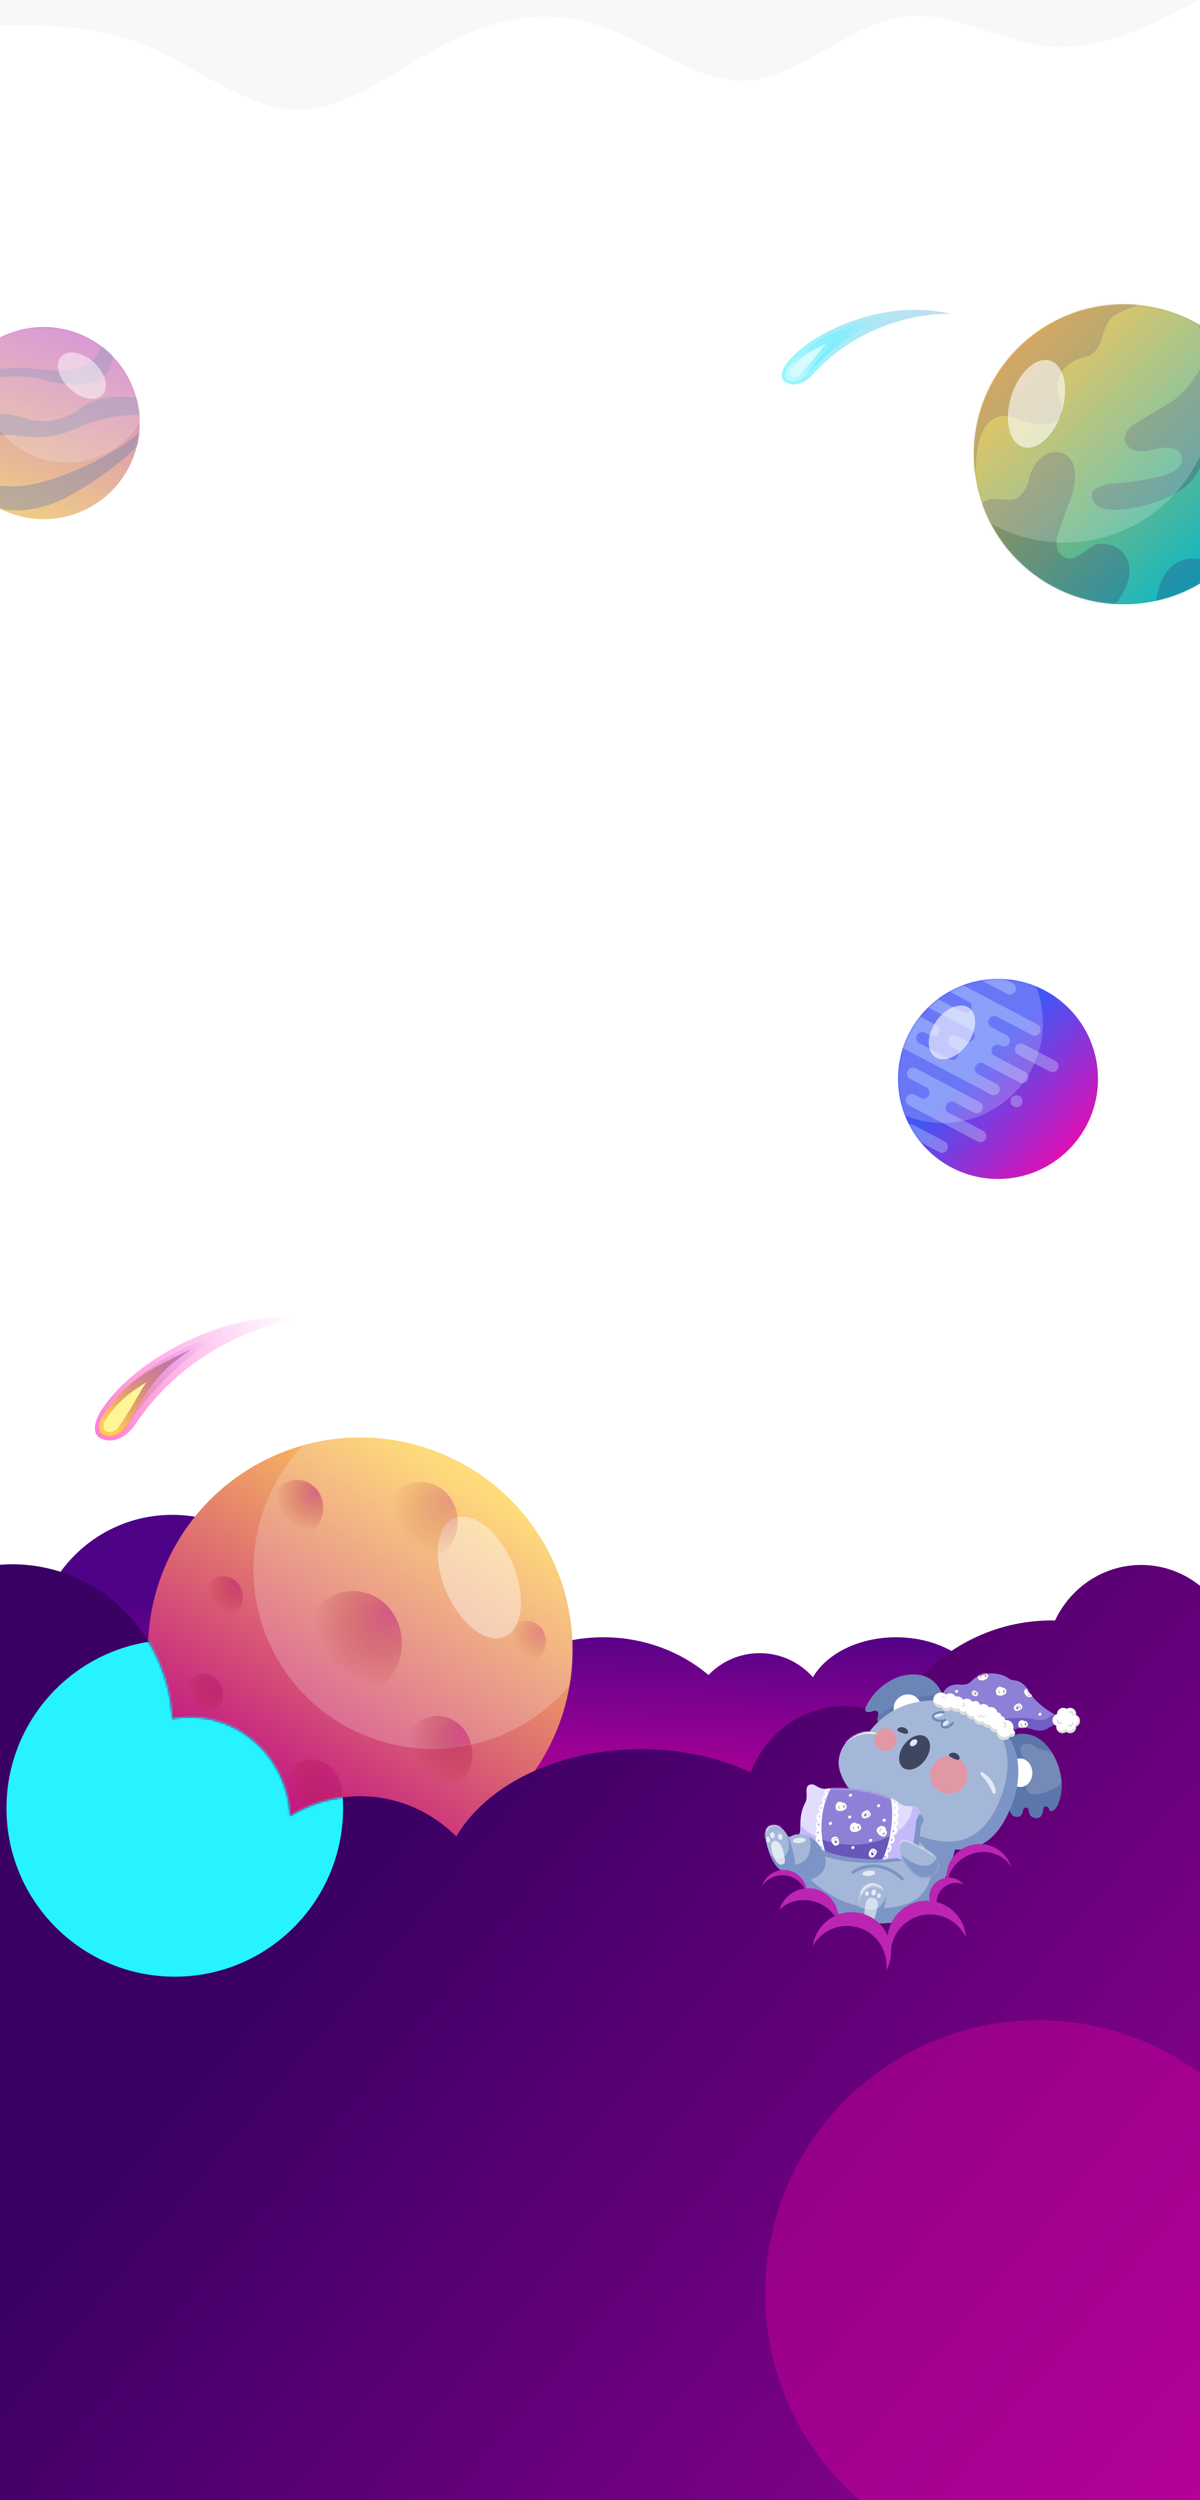 <svg xmlns="http://www.w3.org/2000/svg" width="600" height="1249" fill="none"><g clip-path="url(#a)"><path fill="url(#b)" fill-rule="evenodd" d="M86.102 894.692c38.081 0 68.951-30.87 68.951-68.951 0-38.081-30.87-68.951-68.95-68.951-38.082 0-68.952 30.87-68.952 68.951 0 38.081 30.87 68.951 68.951 68.951Zm293.742 2.058c15.933 0 29.411-10.518 33.867-24.989 8.279 7.015 20.595 11.464 34.349 11.464 24.927 0 45.134-14.613 45.134-32.638 0-18.026-20.207-32.638-45.134-32.638-18.716 0-34.771 8.237-41.61 19.972-6.493-7.378-16.006-12.033-26.606-12.033-10.057 0-19.134 4.189-25.583 10.918-13.91-11.718-32.372-18.857-52.631-18.857-43.277 0-78.36 32.582-78.36 72.774s35.083 72.773 78.36 72.773c41.092 0 74.796-29.374 78.096-66.746h.118Z" clip-rule="evenodd"/><g filter="url(#c)" opacity=".8"><circle cx="100.176" cy="100.176" r="100.176" fill="#fff" transform="matrix(-1 0 0 1 280.299 724.102)"/></g><circle cx="106.139" cy="106.139" r="106.139" fill="url(#d)" transform="matrix(-1 0 0 1 286.261 718.139)"/><mask id="f" width="214" height="213" x="73" y="718" maskUnits="userSpaceOnUse" style="mask-type:alpha"><circle cx="106.139" cy="106.139" r="106.139" fill="url(#e)" transform="matrix(-1 0 0 1 286.261 718.139)"/></mask><g mask="url(#f)"><circle cx="89.658" cy="89.658" r="89.658" fill="#fff" opacity=".2" transform="matrix(-1 0 0 1 306.039 694.406)"/></g><ellipse cx="17.962" cy="32.183" fill="#fff" opacity=".4" rx="17.962" ry="32.183" transform="scale(-1 1) rotate(23.168 -1954.729 -218.307)"/><ellipse cx="9.889" cy="10.548" fill="url(#g)" opacity=".5" rx="9.889" ry="10.548" style="mix-blend-mode:color-burn" transform="matrix(-1 0 0 1 121.45 787.36)"/><ellipse cx="24.468" cy="26.121" fill="url(#h)" opacity=".5" rx="24.468" ry="26.121" style="mix-blend-mode:color-burn" transform="matrix(-1 0 0 1 200.954 794.85)"/><ellipse cx="13.185" cy="14.174" fill="url(#i)" opacity=".5" rx="13.185" ry="14.174" style="mix-blend-mode:color-burn" transform="matrix(-1 0 0 1 161.664 739.235)"/><ellipse cx="9.889" cy="10.548" fill="url(#j)" opacity=".5" rx="9.889" ry="10.548" style="mix-blend-mode:color-burn" transform="matrix(-1 0 0 1 111.561 836.145)"/><ellipse cx="15.163" cy="16.481" fill="url(#k)" opacity=".5" rx="15.163" ry="16.481" style="mix-blend-mode:color-burn" transform="matrix(-1 0 0 1 170.893 878.995)"/><ellipse cx="17.47" cy="19.118" fill="url(#l)" opacity=".5" rx="17.47" ry="19.118" style="mix-blend-mode:color-burn" transform="matrix(-1 0 0 1 236.159 857.24)"/><ellipse cx="9.889" cy="10.548" fill="url(#m)" opacity=".3" rx="9.889" ry="10.548" style="mix-blend-mode:color-burn" transform="scale(-1 1) rotate(-3.973 11545.632 4350.926)"/><ellipse cx="18.613" cy="19.854" fill="url(#n)" opacity=".3" rx="18.613" ry="19.854" style="mix-blend-mode:color-burn" transform="scale(-1 1) rotate(-3.973 10577.55 3689.43)"/><path fill="url(#o)" fill-rule="evenodd" d="M6.125 781.489c42.809 0 77.776 34.14 80.01 77.108a49.338 49.338 0 0 1 8.641-.759c27.039 0 49.092 21.904 50.234 49.366 10.262-6.244 22.242-9.829 35.037-9.829 18.723 0 35.699 7.676 48.104 20.128 14.972-25.631 50.658-43.666 92.298-43.666 20.298 0 39.182 4.286 54.941 11.648 7.254-19.346 25.536-33.075 46.941-33.075 8.327 0 16.18 2.077 23.096 5.754 15.676-28.988 45.804-48.608 80.396-48.608.568 0 1.134.005 1.698.016 7.719-16.417 24.091-27.743 43.041-27.743 26.378 0 47.762 21.947 47.762 49.021 0 11.562-3.9 22.189-10.423 30.571 6.274 12.757 9.808 27.176 9.808 42.442 0 16.745-4.252 32.471-11.709 46.103V1249H-2V944.037c-40.436-4.14-72-38.855-72-81.067 0-45 35.873-81.481 80.125-81.481Z" clip-rule="evenodd"/><mask id="q" width="693" height="469" x="-74" y="781" maskUnits="userSpaceOnUse" style="mask-type:alpha"><path fill="url(#p)" fill-rule="evenodd" d="M6.125 781.489c42.809 0 77.776 34.14 80.01 77.108a49.338 49.338 0 0 1 8.641-.759c27.039 0 49.092 21.904 50.234 49.366 10.262-6.244 22.242-9.829 35.037-9.829 18.723 0 35.699 7.676 48.104 20.128 14.972-25.631 50.658-43.666 92.298-43.666 20.298 0 39.182 4.286 54.941 11.648 7.254-19.346 25.536-33.075 46.941-33.075 8.327 0 16.18 2.077 23.096 5.754 15.676-28.988 45.804-48.608 80.396-48.608.568 0 1.134.005 1.698.016 7.719-16.417 24.091-27.743 43.041-27.743 26.378 0 47.762 21.947 47.762 49.021 0 11.562-3.9 22.189-10.423 30.571 6.274 12.757 9.808 27.176 9.808 42.442 0 16.745-4.252 32.471-11.709 46.103V1249H-2V944.037c-40.436-4.14-72-38.855-72-81.067 0-45 35.873-81.481 80.125-81.481Z" clip-rule="evenodd"/></mask><g filter="url(#r)" mask="url(#q)"><circle cx="87.388" cy="903.366" r="84.153" fill="#27F2FF"/></g><g filter="url(#s)" opacity=".3"><path fill="#FF00A6" d="M655.597 1145.76c0 75.38-61.113 136.5-136.5 136.5-75.386 0-136.5-61.12-136.5-136.5 0-75.39 61.114-136.5 136.5-136.5 75.387 0 136.5 61.11 136.5 136.5Z"/></g><path fill="url(#t)" d="M67.838 711.377c26.338-39.45 68.628-51.811 86.48-53.06-45.164-4.435-88 23.149-102.554 44.585-3.227 4.383-7.779 13.763-.169 16.213 7.61 2.451 14-4.137 16.243-7.738Z" opacity=".5"/><path fill="url(#u)" d="M63.898 711.813c18.408-27.573 43.743-44.772 52.8-46.989-32.728 8.012-53.972 26.19-64.035 41.065-2.255 3.064-5.436 9.62-.117 11.332 5.319 1.713 9.784-2.892 11.352-5.408Z" opacity=".8"/><path fill="url(#v)" d="M63.765 711.565c14.264-25.274 18.569-27.768 31.843-37.586-22.847 11.12-33.015 16.787-43.078 31.663-2.255 3.063-5.436 9.619-.117 11.332 5.319 1.713 9.784-2.892 11.352-5.409Z" opacity=".8"/><path fill="#FFF597" d="M59.396 712.863c9.792-14.667 10.897-18.807 14.08-22.391-9.31 5.357-15.091 10.516-20.444 18.429-1.2 1.63-2.226 4.818-.062 6.028 2.594 1.451 5.593-.728 6.426-2.066Z"/><path fill="url(#w)" d="M486.92 226.948c0 41.393 33.578 74.949 75 74.949 41.421 0 75-33.556 75-74.949 0-41.392-33.579-74.948-75-74.948-41.422 0-75 33.556-75 74.948Z"/><mask id="y" width="151" height="151" x="486" y="152" maskUnits="userSpaceOnUse" style="mask-type:alpha"><path fill="url(#x)" d="M486.92 227.052c0 41.393 33.578 74.948 75 74.948 41.421 0 75-33.555 75-74.948 0-41.393-33.579-74.949-75-74.949-41.422 0-75 33.556-75 74.949Z"/></mask><g mask="url(#y)"><path fill="#33005A" d="M558.102 157.007c8.719-4.547 18.253-7.257 26.414-9.053 8.111-1.783 8.409-7.938.51-10.501l-20.63-6.693a10 10 0 0 0-5.031-.297l-60.794 12.054a10 10 0 0 0-7.727 7.268l-21.309 81.1c-1.527 5.811 2.857 11.494 8.864 11.494 5.237 0 9.34-4.397 9.542-9.63 1.03-26.687 13.351-27.193 22.14-22.884 11.471 3.968 16.544 1.653 18.75 0 5.294-4.409-1.013-12.109 0-18.186 1.655-9.92 9.375-12.055 14.89-13.777 3.688-1.152 5.931-4.661 6.996-8.247l.025-.083c1.382-4.654 3.066-10.325 7.36-12.565Z" opacity=".2"/></g><mask id="A" width="151" height="150" x="486" y="152" maskUnits="userSpaceOnUse" style="mask-type:alpha"><path fill="url(#z)" d="M486.92 226.948c0 41.393 33.578 74.949 75 74.949 41.421 0 75-33.556 75-74.949 0-41.392-33.579-74.948-75-74.948-41.422 0-75 33.556-75 74.948Z"/></mask><g mask="url(#A)"><path fill="#33005A" d="M583.427 202.149c9.447-5.276 16.328-15.929 20.725-25.572 3.021-6.628 11.715-9.538 17.444-5.04l14.808 11.627a10 10 0 0 1 3.825 7.866v35.443c0 6.261-6.357 11.203-10.357 6.386-4.154-5.001-4.273-11.859-3.43-15.831 1.764-11.022-5.515-7.899-9.375-4.96-5.736 3.527-14.522 17.268-18.199 23.697-7.72 14.88-35.294 19.84-44.669 18.738-6.659-.783-8.304-4.521-8.332-6.892-.006-.551.013-1.122.233-1.628.955-2.198 5.631-3.662 8.099-4.156 2.757-.551 9.154-.22 23.713-3.306 14.559-3.086 14.155-9.369 12.133-12.124-2.397-3.992-10.097-2.864-14.671-1.524-.884.259-1.789.457-2.71.483-6.321.176-7.822-1.296-9.09-2.817-3.309-3.968.368-8.45 3.309-10.471l16.544-9.919Z" opacity=".2"/></g><mask id="C" width="151" height="150" x="486" y="152" maskUnits="userSpaceOnUse" style="mask-type:alpha"><path fill="url(#B)" d="M486.92 226.948c0 41.393 33.578 74.949 75 74.949 41.421 0 75-33.556 75-74.949 0-41.392-33.579-74.948-75-74.948-41.422 0-75 33.556-75 74.948Z"/></mask><g mask="url(#C)"><path fill="#33005A" d="M499.013 249.302c-1.747-.217-3.412-.041-4.927.363-4.375 1.167-5.04 6.46-2.778 10.384 7.894 13.694 18.773 32.656 18.773 33.031 0 .39 22.414 7.413 37.518 12.082 3.406 1.053 7.159.245 9.416-2.514 4.628-5.659 9.483-14.239 7.11-21.692-2.496-7.84-9.484-9.487-14.499-9.248-2.068.098-3.845 1.315-5.46 2.611-2.097 1.684-4.553 3.071-6.49 4.006-1.44.696-3.094.985-4.603.456-5.505-1.93-5.221-7.953-4.242-11.051.883-3.527 4.78-13.961 6.618-18.737 6.176-18.958-2.574-23.33-7.721-23.146-7.479 0-11.632 7.821-13.011 12.414-.161.538-.233 1.095-.328 1.649-.48 2.822-2.234 5.457-4.198 7.578-2.735 2.953-7.183 2.31-11.178 1.814Z" opacity=".2"/></g><mask id="E" width="151" height="150" x="486" y="152" maskUnits="userSpaceOnUse" style="mask-type:alpha"><path fill="url(#D)" d="M486.92 226.948c0 41.393 33.578 74.949 75 74.949 41.421 0 75-33.556 75-74.949 0-41.392-33.579-74.948-75-74.948-41.422 0-75 33.556-75 74.948Z"/></mask><g mask="url(#E)"><path fill="#33005A" d="M615.964 254.503c3.529-4.849 16.176-5.694 22.058-5.511l-20.404 36.924-39.706 17.083c1.324-21.602 14.155-24.799 20.405-23.697 11.47.441 13.235-6.429 12.683-9.919-.441-7.495 3.125-13.043 4.964-14.88Z" opacity=".2"/></g><mask id="G" width="151" height="150" x="486" y="152" maskUnits="userSpaceOnUse" style="mask-type:alpha"><path fill="url(#F)" d="M486.92 226.948c0 41.393 33.578 74.949 75 74.949 41.421 0 75-33.556 75-74.949 0-41.392-33.579-74.948-75-74.948-41.422 0-75 33.556-75 74.948Z"/></mask><g mask="url(#G)"><path fill="#fff" d="M457.083 196.092c0 41.393 33.578 74.949 75 74.949 41.421 0 75-33.556 75-74.949s-33.579-74.948-75-74.948c-41.422 0-75 33.555-75 74.948Z" opacity=".2"/></g><path fill="#fff" d="M505.632 197.808c-3.736 11.907-1.11 23.331 5.865 25.517 6.975 2.185 15.658-5.696 19.393-17.603 3.736-11.907 1.111-23.332-5.864-25.517-6.975-2.185-15.658 5.696-19.394 17.603Z" opacity=".6"/><path fill="#fff" d="m501.098 763 1.329 5.887 5.104-3.222-3.223 5.103 5.887 1.33-5.887 1.329 3.223 5.104-5.104-3.223-1.329 5.887-1.33-5.887-5.103 3.223 3.222-5.104-5.887-1.329 5.887-1.33-3.222-5.103 5.103 3.222 1.33-5.887Z"/><g opacity=".6"><circle cx="48.011" cy="48.011" r="48.011" fill="url(#H)" transform="scale(-1 1) rotate(17.171 -527.902 -101.586)"/><mask id="J" width="97" height="97" x="-27" y="163" maskUnits="userSpaceOnUse" style="mask-type:alpha"><circle cx="48.011" cy="48.011" r="48.011" fill="url(#I)" transform="scale(-1 1) rotate(17.171 -527.902 -101.586)"/></mask><g mask="url(#J)"><path fill="#233575" fill-opacity=".44" d="M25.057 184.976c20.874 2.446 26.958-10.644 26.246-16.787l4.375 5.204c4.492 22.214-21.571 19.971-35.165 16.073-13.593-3.899-35.474.998-44.423 4.664l-.762-2.465c18.59-9.446 34.345-8.491 49.729-6.689Z"/></g><mask id="L" width="97" height="97" x="-27" y="163" maskUnits="userSpaceOnUse" style="mask-type:alpha"><circle cx="48.011" cy="48.011" r="48.011" fill="url(#K)" transform="scale(-1 1) rotate(17.171 -527.902 -101.586)"/></mask><g mask="url(#L)"><path fill="#233575" fill-opacity=".44" d="M39.83 204.252c12.416-9.276 28.19-5.171 33.928-5.044l2.557 8.276s-19.305-2.12-36.765 5.921c-22.222 10.234-30.312.818-44.026 5.056-10.971 3.39-15.514 5.398-25.03 6.18l-2.432-10.387s21.036-13.234 46.447-4.768c0 0 12.905 4.042 25.32-5.234Z"/></g><mask id="N" width="97" height="97" x="-27" y="163" maskUnits="userSpaceOnUse" style="mask-type:alpha"><circle cx="48.011" cy="48.011" r="48.011" fill="url(#M)" transform="scale(-1 1) rotate(17.171 -527.902 -101.586)"/></mask><g mask="url(#N)"><path fill="#233575" fill-opacity=".44" d="M8.526 242.937c18.864-.649 55.91-18.572 64.792-30.9 3.707-3.65 9.132-8.003 1.17 3.783-7.963 11.785-26.815 24.432-35.246 29.282-28.32 17.661-47.378 6.782-54.962 4.032l-7.449-20.752c5.34 10.576 17.342 15.048 31.695 14.555Z"/></g><mask id="P" width="97" height="97" x="-27" y="163" maskUnits="userSpaceOnUse" style="mask-type:alpha"><circle cx="48.011" cy="48.011" r="48.011" fill="url(#O)" transform="scale(-1 1) rotate(17.171 -527.902 -101.586)"/></mask><g mask="url(#P)"><circle cx="43.556" cy="43.556" r="43.556" fill="#fff" opacity=".2" transform="scale(-1 1) rotate(17.171 -471.797 -140.058)"/></g><ellipse cx="8.909" cy="14.106" fill="#fff" opacity=".5" rx="8.909" ry="14.106" transform="scale(-1 1) rotate(47.495 -213.292 44.213)"/></g><path fill="url(#Q)" d="M406.286 187.231c23.723-26.512 56.43-31.224 69.818-30.267-33.068-8.063-67.788 7.896-80.858 22.276-2.859 2.914-7.23 9.398-1.837 12.021 5.392 2.623 10.831-1.594 12.877-4.03Z" opacity=".5"/><path fill="url(#R)" d="M403.315 187.138c16.58-18.53 37.208-28.625 44.167-29.315-25.147 2.493-42.841 13.747-51.884 23.73-1.998 2.037-5.052 6.568-1.284 8.402 3.769 1.833 7.571-1.114 9.001-2.817Z" opacity=".8"/><path fill="url(#S)" d="M403.315 187.138c13.26-17.26 16.72-18.657 27.613-24.546-18.139 5.844-26.287 8.979-35.33 18.961-1.998 2.037-5.052 6.569-1.284 8.402 3.769 1.834 7.571-1.114 9.001-2.817Z" opacity=".8"/><path fill="#D5FAFF" d="M400.309 187.002c8.819-9.856 10.077-12.813 12.818-15.138-7.479 2.994-12.316 6.215-17.126 11.525-1.063 1.083-2.161 3.342-.683 4.469 1.773 1.351 4.23.05 4.991-.856Z"/><circle cx="50" cy="50" r="50" fill="url(#T)" transform="matrix(-1 0 0 1 549 489)"/><mask id="V" width="100" height="100" x="449" y="489" maskUnits="userSpaceOnUse" style="mask-type:alpha"><circle cx="50" cy="50" r="50" fill="url(#U)" transform="matrix(-1 0 0 1 549 489)"/></mask><g fill="#D6FDFF" mask="url(#V)" opacity=".3"><path d="M492.899 569.038a2.985 2.985 0 0 0-1.25-4.032l-34.33-18.081a2.984 2.984 0 1 0-2.782 5.281l34.331 18.082a2.984 2.984 0 0 0 4.031-1.25ZM499.537 545.547a2.985 2.985 0 0 0-1.25-4.032l-57.833-30.46a2.984 2.984 0 1 0-2.782 5.281l57.833 30.461a2.985 2.985 0 0 0 4.032-1.25ZM528.886 534.018a2.985 2.985 0 0 0-1.25-4.032l-15.845-8.345a2.985 2.985 0 0 0-2.782 5.281l15.845 8.346a2.985 2.985 0 0 0 4.032-1.25ZM491.069 554.58a2.985 2.985 0 0 0-1.25-4.031l-31.954-16.83a2.984 2.984 0 1 0-2.782 5.281l31.954 16.83a2.985 2.985 0 0 0 4.032-1.25ZM510.893 551.528a2.986 2.986 0 1 0-5.285-2.781 2.986 2.986 0 0 0 5.285 2.781Z"/><path d="M516.58 571.391a.054.054 0 0 0-.013-.007l-53.499-28.178a2.985 2.985 0 1 1-2.782 5.281l14.185 7.471a2.984 2.984 0 0 1 2.795-5.274l39.314 20.707ZM536.556 548.178l-.006-.003-101.72-53.576 48.221 25.398a2.985 2.985 0 0 0 2.784-5.28l14.19 7.473a2.986 2.986 0 0 0-2.776 5.285l39.307 20.703ZM528.352 557.35l-.006-.003-101.718-53.574-.008-.005 48.226 25.401a2.985 2.985 0 0 0 2.791-5.277l14.183 7.47a2.985 2.985 0 0 0-2.776 5.285l39.308 20.703Z"/><path d="M449.565 512.48a2.985 2.985 0 0 0-1.244-4.029l53.494 28.175a.054.054 0 0 0 .013.007l-39.315-20.706a2.983 2.983 0 0 0-2.795 5.274l-62.402-32.867-.006-.003 48.223 25.399a2.985 2.985 0 0 0 4.032-1.25ZM534.99 533.859l-.006-.003-53.482-28.168a2.985 2.985 0 0 0 2.764-5.291l-48.236-25.406.018.009 62.41 32.871a2.986 2.986 0 0 0-2.776 5.285l39.308 20.703Z"/><path d="M513.815 539.574a2.984 2.984 0 0 0-1.249-4.032l-34.067-17.943a2.985 2.985 0 0 0-2.782 5.282l34.067 17.943a2.985 2.985 0 0 0 4.031-1.25ZM469.45 516.207a2.985 2.985 0 0 0-1.25-4.032l-20.07-10.571a2.985 2.985 0 1 0-2.782 5.282l20.07 10.571a2.985 2.985 0 0 0 4.032-1.25ZM504.591 521.222a2.985 2.985 0 0 0-1.25-4.032l-41.725-21.976a2.985 2.985 0 1 0-2.782 5.281l41.725 21.976a2.985 2.985 0 0 0 4.032-1.249ZM519.925 515.805a2.985 2.985 0 0 0-1.25-4.032l-42.253-22.254a2.983 2.983 0 1 0-2.781 5.281l42.252 22.255a2.985 2.985 0 0 0 4.032-1.25ZM507.636 495.288a2.983 2.983 0 0 0-1.249-4.031l-15.845-8.346a2.985 2.985 0 1 0-2.782 5.282l15.845 8.345a2.984 2.984 0 0 0 4.031-1.25ZM473.641 574.32a2.985 2.985 0 0 0-1.25-4.032l-15.845-8.345a2.984 2.984 0 1 0-2.782 5.281l15.845 8.346a2.986 2.986 0 0 0 4.032-1.25Z"/></g><mask id="X" width="100" height="100" x="449" y="489" maskUnits="userSpaceOnUse" style="mask-type:alpha"><circle cx="50" cy="50" r="50" fill="url(#W)" transform="matrix(-1 0 0 1 549 489)"/></mask><g mask="url(#X)"><circle cx="50" cy="50" r="50" fill="#fff" opacity=".2" transform="matrix(-1 0 0 1 521.464 460.981)"/></g><ellipse cx="9.648" cy="14.918" fill="#fff" opacity=".6" rx="9.648" ry="14.918" transform="scale(-1 1) rotate(-34.554 572.006 1046.03)"/><path fill="#A5B7D9" d="M460.317 955.453c9.554-7.452 15.733-24.204 17.389-32.867-12.23-30.727-37.836-31.234-49.301-28.281-20.179 5.198-29.364 21.211-30.574 28.472-2.771 16.625 7.453 24.329 14.714 29.428 17.962 12.611 39.991 9.317 47.772 3.248Z"/><path fill="#7C95C6" fill-rule="evenodd" d="M477.706 922.586c-1.656 8.663-7.835 25.415-17.389 32.867-7.781 6.069-29.81 9.363-47.772-3.249-7.261-5.098-17.485-12.802-14.714-29.427.202-1.208.624-2.659 1.281-4.262a26.68 26.68 0 0 0-.134.718c-2.559 14.686 7.939 21.735 14.718 26.288l.198.132c16.747 11.25 37.287 8.312 44.541 2.898 8.909-6.648 11.818-23.534-2.895-31.124-12.957-6.684-17.558-12.483-20.771-16.533-2.585-3.258-4.272-5.384-8.69-5.928a48.64 48.64 0 0 1 2.326-.661c11.465-2.953 37.071-2.446 49.301 28.281Z" clip-rule="evenodd"/><path fill="#758BB6" d="M524.542 873.454c-8.923-11.282-19.778-7.266-24.213-2.104-6.569 7.649-5.825 23.583-4.632 30.594.716 4.207 4.071 3.633 4.632 1.721 1.011-3.442 3.991-2.868 4.422 0 .505 3.366 2.737 4.079 3.79 4.016 2.189 0 2.737-2.104 2.947-3.251.421-2.295 2.948-1.53 2.948 0 0 3.341 2.737 3.824 3.79 3.824 2.746 0 3.228-2.804 3.369-4.589.14-1.784 2.526-1.53 2.947 0 .737 2.677 3.439-.064 4.211-1.721 5.222-11.931-.631-23.965-4.211-28.49Z"/><path fill="#5B76AA" fill-rule="evenodd" d="M500.329 871.35c4.435-5.162 15.29-9.178 24.213 2.104.947 1.197 2.053 2.919 3.071 5.026a48.594 48.594 0 0 0-.797-1.492c-1.061-1.908-3.373-2.503-5.536-2.806-1.786-.249-3.29-1.076-4.437-1.958a4.442 4.442 0 0 0-.74-.484c-1.544-.754-2.935-.74-4.074-.386-1.983.615-2.014 3.075-1.193 4.982 2.292 5.324 2.577 11.319 2.264 15.464-.15 1.997.646 4.137 2.619 4.48 4.287.745 9.511-1.566 13.074-3.817 1.167-.737 1.883-1.992 1.892-3.342.411 4.036-.012 8.437-1.932 12.823-.772 1.657-3.474 4.398-4.211 1.721-.421-1.53-2.807-1.784-2.947 0-.141 1.785-.623 4.589-3.369 4.589-1.053 0-3.79-.483-3.79-3.824 0-1.53-2.527-2.295-2.948 0-.21 1.147-.758 3.251-2.947 3.251-1.053.063-3.285-.65-3.79-4.016-.431-2.868-3.411-3.442-4.422 0-.561 1.912-3.916 2.486-4.632-1.721-1.193-7.011-1.937-22.945 4.632-30.594Zm30.025 15.451c.117.588.218 1.188.297 1.787.024.179.035.357.034.533a29.233 29.233 0 0 0-.331-2.32Zm0 0a37.222 37.222 0 0 0-1.443-5.192 10.506 10.506 0 0 1-.181-.546 32.341 32.341 0 0 1 1.624 5.738Zm-1.624-5.738a33.675 33.675 0 0 0-1.117-2.583c.428.838.78 1.6.971 2.137.052.148.099.297.146.446Z" clip-rule="evenodd"/><ellipse cx="510.105" cy="885.632" fill="#fff" rx="6.058" ry="7.133" transform="rotate(-2.214 510.105 885.632)"/><path fill="#6C85B7" d="M450.571 837.361c15.042-3.882 20.587 6.412 21.732 12.872a.908.908 0 0 1-.096.596c-3.666 6.723-16.319 9.807-23.289 10.667-.628.077-1.089-.484-1.303-1.078-.492-1.365-2.442-.616-3.541.064-4.321 2.676-5.883-.573-5.159-2.866.917-2.905-1.025-3.249-2.102-2.866-4.739 1.681-4.522-.701-3.822-2.102 4.586-9.784 13.631-14.268 17.58-15.287Z"/><mask id="Y" width="41" height="26" x="432" y="836" maskUnits="userSpaceOnUse" style="mask-type:alpha"><path fill="#6C85B7" d="M450.571 837.361c15.042-3.882 20.587 6.412 21.732 12.872a.908.908 0 0 1-.096.596c-3.666 6.723-16.319 9.807-23.289 10.667-.628.077-1.089-.484-1.303-1.078-.492-1.365-2.442-.616-3.541.064-4.321 2.676-5.883-.573-5.159-2.866.917-2.905-1.025-3.249-2.102-2.866-4.739 1.681-4.522-.701-3.822-2.102 4.586-9.784 13.631-14.268 17.58-15.287Z" opacity=".8"/></mask><g mask="url(#Y)"><path fill="#5B76AA" d="M434.641 862.679c17.121-22.166 45.288-15.998 55.988-9.746 27.211 15.899 18.34 42.613 10.892 55.225-14.331 24.268-40.701 10.072-56.753.382-22.166-13.381-26.355-26.043-25.414-32.103 1.719-11.083 11.083-13.758 15.287-13.758Z"/></g><mask id="Z" width="41" height="26" x="432" y="836" maskUnits="userSpaceOnUse" style="mask-type:alpha"><path fill="#A5B7D9" d="M450.571 837.361c15.042-3.882 20.587 6.412 21.732 12.872a.908.908 0 0 1-.096.596c-3.666 6.723-16.319 9.807-23.289 10.667-.628.077-1.089-.484-1.303-1.078-.492-1.365-2.442-.616-3.541.064-4.321 2.676-5.883-.573-5.159-2.866.917-2.905-1.025-3.249-2.102-2.866-4.739 1.681-4.522-.701-3.822-2.102 4.586-9.784 13.631-14.268 17.58-15.287Z"/></mask><g mask="url(#Z)"><ellipse cx="453.679" cy="853.059" fill="#fff" rx="6.886" ry="6.497" transform="rotate(-22.361 453.679 853.059)"/></g><path fill="#A5B7D9" d="M434.711 865.069c17.121-22.167 45.288-15.998 55.989-9.746 27.211 15.899 18.34 42.613 10.892 55.225-14.332 24.268-40.702 10.071-56.753.382-22.167-13.381-26.355-26.043-25.415-32.103 1.72-11.083 11.083-13.758 15.287-13.758Z"/><path fill="#7C95C6" fill-rule="evenodd" d="M435.22 904.346c2.749 2.156 5.936 4.36 9.619 6.583 16.051 9.689 42.421 23.886 56.753-.382 7.336-12.424 16.054-38.531-9.696-54.505 18.975 16.052 11.038 39.134 4.275 50.587-14.332 24.268-40.702 10.071-56.753.382a107.209 107.209 0 0 1-4.198-2.665Z" clip-rule="evenodd"/><path fill="#fff" d="M497.899 895.291c-.471-4.754-3.516-7.86-6.564-9.806-.946-.605-1.623.507-.83 1.302 2.081 2.088 4.224 4.866 5.751 8.683.399.997 1.748.889 1.643-.179Z" opacity=".7"/><mask id="aa" width="91" height="75" x="419" y="849" maskUnits="userSpaceOnUse" style="mask-type:alpha"><path fill="#A5B7D9" d="M434.711 865.069c17.121-22.167 45.288-15.998 55.989-9.746 27.211 15.899 18.34 42.613 10.892 55.225-14.332 24.268-40.702 10.071-56.753.382-22.167-13.381-26.355-26.043-25.415-32.103 1.72-11.083 11.083-13.758 15.287-13.758Z"/></mask><g mask="url(#aa)"><path fill="#fff" d="M439.463 866.461c-.768-1.052-5.568-1.446-8.064-1.775-11.826 0-11.519 3.353-8.447 6.115 7.871-7.298 17.086-3.551 16.511-4.34Z" opacity=".8"/></g><g fill="#FF8787" opacity=".8"><circle cx="474.464" cy="886.668" r="9.359" opacity=".8" transform="rotate(16.79 474.464 886.668)"/><circle cx="442.739" cy="869.084" r="5.676" opacity=".8" transform="rotate(16.79 442.739 869.084)"/></g><path fill="#3F4660" d="M474.84 876.152c-1.147.955.764 1.815 1.719 2.293 2.676 1.337 3.185.573 3.249 0 .153-1.07-.956-2.137-1.72-2.485-1.72-.781-2.675-.191-3.248.192ZM448.897 863.607c-1.037 1.073.955 1.723 1.957 2.095 2.803 1.042 3.228.227 3.229-.349.037-1.081-1.179-2.022-1.977-2.285-1.793-.593-2.68.097-3.209.539Z"/><ellipse cx="457.279" cy="875.478" fill="#3F4660" rx="6.497" ry="9.568" transform="rotate(36.472 457.279 875.478)"/><ellipse cx="456.783" cy="870.663" fill="#E0E7FD" rx="1.413" ry="2.11" transform="rotate(50.524 456.783 870.663)"/><ellipse cx="469.274" cy="856.729" fill="#fff" opacity=".7" rx="2.484" ry=".961" transform="rotate(-15.69 469.274 856.729)"/><ellipse cx="472.58" cy="860.87" fill="#fff" opacity=".7" rx="1.864" ry="1.055" transform="rotate(-33.956 472.58 860.87)"/><path fill="#6C85B7" fill-rule="evenodd" d="M467.347 855.686c1.112-.647 2.778-.97 4.486-.703a.527.527 0 1 1-.163 1.042c-1.5-.235-2.915.062-3.793.572-.441.257-.698.539-.802.784-.089.212-.085.439.105.709.319.456 1.609 1.624 5.292.707a.527.527 0 0 1 .255 1.023c-3.964.987-5.765-.204-6.411-1.124-.389-.554-.45-1.164-.212-1.727.225-.53.689-.961 1.243-1.283Z" clip-rule="evenodd"/><path fill="#6C85B7" fill-rule="evenodd" d="M473.035 859.137a.527.527 0 0 1-.29.687c-.777.317-1.182.875-1.321 1.379-.15.545.021.904.187 1.016.819.553 2.635.471 4.371-1.796a.527.527 0 0 1 .837.641c-1.901 2.483-4.312 3.033-5.798 2.029-.687-.463-.829-1.387-.614-2.169.227-.823.863-1.638 1.94-2.077.27-.11.578.02.688.29Z" clip-rule="evenodd"/><path fill="#8F80D7" d="M479.617 841.565c-6.115-.459-8.153 3.63-8.408 5.732l34.587 17.963c2.751-3.058 8.153-2.166 10.509-1.338 3.44 1.208 6.115.573 7.644-.573 1.558-1.169 4.268-2.102 5.733-2.484v-3.058c-9.173-4.586-13.759-10.191-14.905-12.421-2.905-5.35-6.306-5.732-7.644-5.923-1.337-.191-2.102-.382-3.057-1.147-1.269-1.015-3.058-1.528-3.822-1.72-7.949-1.987-13.121 1.465-14.714 3.44-1.681 1.834-4.395 1.643-5.923 1.529Z"/><path fill="#705EC5" fill-rule="evenodd" d="M496.876 860.628c3.129-2.919 17.104-2.692 19.467-1.873 3.507 1.216 6.235.577 7.793-.576.849-.628 2.032-1.188 3.178-1.632.753.426 1.542.847 2.368 1.26v3.058c-1.465.382-4.175 1.315-5.733 2.484-1.529 1.146-4.204 1.782-7.643.573-2.357-.828-7.759-1.72-10.51 1.338l-8.92-4.632Z" clip-rule="evenodd"/><path fill="#fff" fill-rule="evenodd" d="M470.842 853.201a3.822 3.822 0 1 1 2.255-6.553 3.058 3.058 0 0 1 4.623.914 3.818 3.818 0 0 1 3.94 1.643 3.058 3.058 0 0 1 4.51 1.112 2.293 2.293 0 0 1 3.75 1.494 3.248 3.248 0 0 1 4.58 1.177 3.25 3.25 0 0 1 4.175 2.526h.05a1.91 1.91 0 0 1 1.911 1.911 1.91 1.91 0 0 1 1.911 1.911v.045a3.63 3.63 0 0 1 4 4.789 1.91 1.91 0 0 1-1.546 3.476 3.63 3.63 0 0 1-6.653-2.201 3.63 3.63 0 0 1-3.575-2.296 4.188 4.188 0 0 1-.252.008c-1.441 0-2.65-.748-2.972-1.755a3.441 3.441 0 0 1-4.6-2.512 3.25 3.25 0 0 1-3.835-2.571 2.294 2.294 0 0 1-3.427-1.385 3.823 3.823 0 0 1-4.048-1.056 3.058 3.058 0 0 1-4.797-.677Z" clip-rule="evenodd"/><path fill="#DCDCDC" fill-rule="evenodd" d="M470.133 851.692c.137 0 .272-.007.405-.02a3.125 3.125 0 0 0 2.71 1.549 3.13 3.13 0 0 0 2.177-.872 3.916 3.916 0 0 0 2.884 1.254c.433 0 .85-.069 1.24-.197a2.33 2.33 0 0 0 2.264 1.726c.45 0 .87-.125 1.227-.341.292 1.5 1.636 2.634 3.25 2.634.225 0 .445-.022.657-.064.329 1.564 1.74 2.739 3.431 2.739.442 0 .865-.08 1.254-.226.329 1.007 1.56 1.755 3.028 1.755.087 0 .172-.003.256-.008a3.699 3.699 0 0 0 3.643 2.296c-.004.065-.005.13-.005.196 0 2.005 1.656 3.631 3.698 3.631a3.712 3.712 0 0 0 3.084-1.626 1.98 1.98 0 0 0 2.147-.636 1.91 1.91 0 0 1-2.482 2.164 3.63 3.63 0 0 1-6.653-2.201 3.632 3.632 0 0 1-3.576-2.296 4.128 4.128 0 0 1-.251.008c-1.441 0-2.65-.748-2.973-1.755a3.441 3.441 0 0 1-4.599-2.512 3.25 3.25 0 0 1-3.835-2.571 2.294 2.294 0 0 1-3.427-1.385 3.828 3.828 0 0 1-4.048-1.056 3.056 3.056 0 0 1-4.797-.678 3.822 3.822 0 0 1-4.217-3.672 3.897 3.897 0 0 0 3.508 2.164ZM480.68 852.443a1.147 1.147 0 0 0 .623-2.109 1.146 1.146 0 1 1-.65 2.109h.027Z" clip-rule="evenodd"/><path fill="#DCDCDC" fill-rule="evenodd" d="M501.61 863.294a1.53 1.53 0 0 0-.592-2.873 1.53 1.53 0 1 1 .56 2.889l.032-.016ZM488.854 857.071a1.062 1.062 0 0 0 1.705-1.029 1.061 1.061 0 1 1-1.875.859c.049.062.106.119.17.17Z" clip-rule="evenodd"/><path fill="#DCDCDC" fill-rule="evenodd" d="M490.816 856.822a1.063 1.063 0 0 0 1.982.173 1.062 1.062 0 1 1-2.016-.362c.005.063.017.126.034.189ZM472.188 848.058a1.192 1.192 0 0 0-1.628 1.127 1.19 1.19 0 1 1 2.295-.466 1.184 1.184 0 0 0-.667-.661Z" clip-rule="evenodd"/><path fill="#fff" fill-rule="evenodd" d="m528.536 856.375-.001-.096a3.057 3.057 0 0 1 4.777-2.528 3.056 3.056 0 0 1 4.722 3.111 3.058 3.058 0 0 1 .048 5.695 3.057 3.057 0 0 1-4.961 2.606 3.057 3.057 0 0 1-4.913-2.97 3.06 3.06 0 0 1 .328-5.818Z" clip-rule="evenodd"/><path fill="#DCDCDC" fill-rule="evenodd" d="M536.054 857.681a1.528 1.528 0 0 0-2.175-1.967 1.53 1.53 0 1 1 2.159 1.999l.016-.032ZM528.997 858.67a1.53 1.53 0 0 0 2.498 1.538 1.53 1.53 0 1 1-2.488-1.572l-.01.034ZM533.702 861.344a1.529 1.529 0 0 0 2.581-1.393 1.529 1.529 0 1 1-2.606 1.367l.025.026Z" clip-rule="evenodd"/><path fill="#DCDCDC" fill-rule="evenodd" d="M528.153 862.825c.522 1.111 1.524 1.862 2.675 1.862.723 0 1.387-.297 1.911-.792.523.495 1.188.792 1.911.792 1.553 0 2.836-1.369 3.031-3.142 1.122-.618 1.75-1.809 1.457-2.952-.237-.926-1.017-1.588-1.985-1.809.111-.278.172-.576.172-.887 0-1.36-1.161-2.484-2.663-2.653a3.057 3.057 0 0 1 3.372 3.618 3.058 3.058 0 0 1 .048 5.695 3.057 3.057 0 0 1-4.961 2.606 3.057 3.057 0 0 1-4.968-2.338Z" clip-rule="evenodd"/><mask id="ab" width="59" height="30" x="471" y="836" maskUnits="userSpaceOnUse" style="mask-type:alpha"><path fill="#8F80D7" d="M479.617 841.565c-6.115-.459-8.153 3.63-8.408 5.732l34.587 17.963c2.751-3.058 8.153-2.166 10.509-1.338 3.44 1.208 6.115.573 7.644-.573 1.558-1.169 4.268-2.102 5.733-2.484v-3.058c-9.173-4.586-13.759-10.191-14.905-12.421-2.905-5.35-6.306-5.732-7.644-5.923-1.337-.191-2.102-.382-3.057-1.147-1.269-1.015-3.058-1.528-3.822-1.72-7.949-1.987-13.121 1.465-14.714 3.44-1.681 1.834-4.395 1.643-5.923 1.529Z"/></mask><g fill="#FFFCF3" mask="url(#ab)"><path d="M506.926 852.99c.079-.458.387-.856.739-1.149.371-.306.808-.582 1.265-.738.446-.152.982-.143 1.389.124.264.175.423.444.482.736a.85.85 0 0 1 .207.215c.218.313.247.738.091 1.086-.197.435-.604.712-1.016.924a3.674 3.674 0 0 1-.764.306c-.366.255-.839.369-1.281.253-.744-.198-1.238-.996-1.112-1.757Zm2.31-.233a1.114 1.114 0 0 0-.202-.27c-.058-.058-.178-.171-.266-.163-.064.006-.177.126-.239.173a2.965 2.965 0 0 0-.286.275c-.132.151-.264.351-.252.565.011.226.169.391.362.49.215.108.447.113.68.07.336-.287.407-.749.203-1.14Zm-.036-1.051c-.039.008-.073.032-.11.046a.495.495 0 0 1 .078.032c.179.091.331.223.454.378a.996.996 0 0 1 .345-.279c.032-.012.061-.016.095-.023a.408.408 0 0 0-.113-.091c-.227-.141-.501-.13-.749-.063Zm1.349 1.167a.595.595 0 0 0-.005-.162.352.352 0 0 1-.344-.212.506.506 0 0 0-.189.324c-.025.197.04.391.127.576.188-.129.373-.3.411-.526ZM514.162 847.765c-.644-.177-1.126-.599-1.474-1.069-.348-.471-.646-1.031-.619-1.612.026-.549.326-1.073.884-1.395.086-.052.184-.061.274-.052.24-.034.504.067.504.327.016 1.064.72 2.238 2.024 2.482.306.065.364.325.261.514.023.018.052.035.066.06.135.184.033.381-.157.512-.489.329-1.188.39-1.763.233Zm.999-.706c-.737-.203-1.404-.533-1.892-1.04.06.096.12.187.178.265.348.471 1.031.99 1.714.775ZM509.115 861.583c-.016-.811.359-1.649 1.107-2.026.657-.332 1.469-.215 1.942.316.305-.101.621-.127.908.072.165.115.294.276.416.434.14.178.275.369.362.577.173.411.171.871-.077 1.256-.236.36-.601.601-.982.784-.335.165-.693.324-1.058.405-.35.081-.707.068-1.04-.055-.139.03-.278.043-.421.016-.801-.143-1.145-1.063-1.157-1.779Zm1.712.779a1.24 1.24 0 0 0 .13-.096l-.008-.023c-.092-.164-.194-.308-.236-.496a1.311 1.311 0 0 1-.008-.429c-.066-.077-.124-.163-.195-.238-.016-.016-.057-.054-.093-.094a1.431 1.431 0 0 0-.007.328c.009.2.042.391.097.584.041.14.108.307.18.403.025.039.061.064.089.096.015-.016.034-.023.051-.035Zm2.244-.65a.395.395 0 0 0 .015-.352 1.66 1.66 0 0 0-.19-.341c-.073-.096-.234-.331-.305-.363-.013-.006-.041.004-.061.006.012.076.023.152.019.228a1.524 1.524 0 0 1-.06.343c-.024.094-.046.123-.023.184.085.231.177.453.098.701-.002.011-.009.019-.015.032.093-.05.192-.102.268-.157a.98.98 0 0 0 .254-.281ZM497.92 845.098c-.017-.89.395-1.809 1.215-2.223.721-.364 1.612-.235 2.131.347.334-.111.681-.14.996.079.181.126.322.303.456.476.154.195.301.405.397.633.19.451.188.956-.084 1.378-.259.394-.66.659-1.078.86-.367.182-.76.356-1.16.444a1.983 1.983 0 0 1-1.142-.06 1.14 1.14 0 0 1-.462.018c-.878-.157-1.255-1.167-1.269-1.952Zm1.879.855c.01-.004.088-.062.143-.106l-.01-.025c-.101-.18-.212-.338-.258-.544a1.485 1.485 0 0 1-.01-.471c-.072-.085-.136-.178-.213-.261-.018-.017-.063-.059-.102-.103-.02.107-.015.246-.008.36.01.219.046.428.107.64.044.154.118.338.198.443.027.043.066.069.097.105.017-.018.037-.026.056-.038Zm2.462-.713a.435.435 0 0 0 .016-.387 1.79 1.79 0 0 0-.209-.374c-.079-.106-.256-.363-.334-.399-.014-.006-.045.005-.067.008.013.083.026.166.021.25a1.65 1.65 0 0 1-.066.376c-.027.103-.05.135-.025.202.093.253.194.497.107.769-.001.012-.01.021-.016.035.102-.055.21-.112.293-.172.106-.08.22-.198.28-.308ZM477.539 845.192a.354.354 0 0 1-.018-.099c-.004-.035-.008-.07-.004-.108a.67.67 0 0 1 .092-.299c.169-.286.511-.399.823-.422.232-.017.472.064.591.277a.504.504 0 0 1 .059.234.465.465 0 0 1-.041.189c-.016.042-.049.077-.078.111l-.006.057a.782.782 0 0 1-.093.208.706.706 0 0 1-.149.178.734.734 0 0 1-.48.186.693.693 0 0 1-.205-.034.765.765 0 0 1-.345-.23.563.563 0 0 1-.146-.248ZM519.196 856.658c-.012-.033-.014-.064-.018-.099-.004-.035-.008-.07-.003-.108a.67.67 0 0 1 .091-.299c.169-.287.512-.399.823-.422.232-.017.472.064.591.276a.505.505 0 0 1 .059.235.46.46 0 0 1-.04.188c-.017.043-.049.078-.078.111l-.007.057a.813.813 0 0 1-.242.387.734.734 0 0 1-.48.186.668.668 0 0 1-.205-.035.765.765 0 0 1-.345-.229.563.563 0 0 1-.146-.248ZM488.748 837.454c-.017-.89.395-1.809 1.215-2.222.721-.365 1.612-.236 2.131.346.334-.111.681-.139.995.079.182.126.323.303.457.476.154.195.301.405.397.633.19.452.188.956-.084 1.379-.26.394-.66.658-1.078.859-.367.182-.76.356-1.161.445a1.988 1.988 0 0 1-1.141-.061 1.14 1.14 0 0 1-.462.018c-.878-.157-1.255-1.166-1.269-1.952Zm1.879.855c.01-.004.088-.062.143-.105l-.01-.026c-.101-.18-.212-.338-.258-.544a1.485 1.485 0 0 1-.01-.471c-.072-.084-.136-.178-.213-.261-.018-.017-.063-.059-.102-.103-.02.107-.015.246-.008.36.01.219.046.429.106.641.045.153.119.337.198.442.028.043.067.07.098.105.016-.018.037-.025.056-.038Zm2.462-.713a.436.436 0 0 0 .015-.387 1.812 1.812 0 0 0-.208-.374c-.079-.105-.256-.363-.334-.398-.014-.007-.045.004-.067.007.013.083.026.166.021.25a1.65 1.65 0 0 1-.066.376c-.027.103-.05.135-.025.202.093.253.194.497.107.769-.002.012-.01.021-.017.035.103-.055.211-.112.294-.172.106-.08.22-.198.28-.308ZM488.421 847.245c-.317.156-.699.145-1.036.06a3.156 3.156 0 0 1-1.018-.447c-.293-.206-.527-.539-.544-.909a.865.865 0 0 1 .236-.625.632.632 0 0 1 .04-.222.85.85 0 0 1 .626-.541c.355-.074.706.052 1.021.21.186.094.369.2.529.333.321.111.601.35.728.673.211.546-.059 1.206-.582 1.468Zm-1.175-1.314a.843.843 0 0 0-.076.245c-.009.061-.025.185.019.235.032.038.157.053.213.07.098.024.195.042.296.053.152.013.334.005.46-.098.134-.107.165-.278.139-.441a.799.799 0 0 0-.26-.448.693.693 0 0 0-.791.384Zm-.63.492c.023.02.053.03.078.046a.465.465 0 0 1-.016-.062 1.07 1.07 0 0 1 .03-.447.75.75 0 0 1-.326-.088c-.021-.014-.037-.03-.056-.048a.31.31 0 0 0-.006.11c.016.203.144.367.296.489Zm.114-1.35a.47.47 0 0 0-.097.075.27.27 0 0 1 .024.306.383.383 0 0 0 .283-.028c.132-.073.222-.2.297-.336-.164-.058-.351-.095-.507-.017Z"/></g><path fill="#7C95C6" d="M452.71 906.102c-12.16-6.366-29.854-6.25-39.574-5.118-1.612.188-3.158-.492-4.619-1.2-1.866-.904-3.347-.312-3.929.239-.215.204-.394.525-.505.916-.64 2.255.232 5.053-.816 7.151-1.262 2.526-2.03 5.23-1.665 10.483.132 1.89-1.249 3.672-1.353 5.564-.038.712.306 1.326 1.034 1.601.344.129.704.181 1.064.176 2.091-.028 4.416-.619 6.356.163 14.427 5.821 32.279 5.135 41.887 3.536 2.056-.343 4.052 1.067 6.128 1.248.335.029.635-.009.884-.068.231-.055.456-.15.638-.304.289-.244.46-.564.544-.918.414-1.749-.141-3.785.23-5.542.623-2.946 1.011-7.09 1.206-10.16.088-1.373.897-2.583 1.382-3.871.544-1.446-.164-2.711-.875-3.059-.637-.312-1.424-.452-2.33-.34-1.924.238-3.969.403-5.687-.497Z"/><path fill="#E2DCFF" d="M450.569 901.375c-11.501-7.589-28.363-8.439-37.925-7.717-1.779.134-3.42-.768-4.96-1.669-1.726-1.01-3.144-.43-3.724.15-.37.371-.655 1.126-.697 2.009-.098 2.087.411 4.412-.549 6.268-1.641 3.173-2.733 6.291-2.51 13.373.055 1.753-1.044 3.361-1.506 5.053-.275 1.007.001 1.964.849 2.388.167.084.339.145.514.187 2.284.545 5.097-.262 7.182.818 13.625 7.06 30.615 7.302 40.103 6.063 2.237-.292 4.308 1.558 6.559 1.711.233.016.447-.006.634-.044a1.44 1.44 0 0 0 .702-.34c.458-.424.637-1.076.647-1.764.022-1.577-.169-3.264.212-4.795.867-3.473 1.517-8.93 1.864-12.707.116-1.265.812-2.387 1.352-3.537.819-1.739.143-3.386-.584-3.849a3.442 3.442 0 0 0-1.769-.525c-2.188-.064-4.567.132-6.394-1.073Z"/><path fill="#C5BAF9" fill-rule="evenodd" d="M456.308 902.435c-.532 10.662-13.795 19.197-30.078 19.197-11.129 0-20.847-3.987-26.054-9.915-.004.651.005 1.341.028 2.073.036 1.128-.407 2.197-.851 3.266-.245.592-.49 1.184-.655 1.786-.275 1.007.001 1.965.849 2.389.167.083.339.144.514.186.953.228 1.999.22 3.045.211 1.46-.011 2.922-.022 4.137.607 13.625 7.061 30.615 7.302 40.103 6.063 1.242-.162 2.433.336 3.632.838.96.401 1.926.805 2.927.873.233.016.447-.005.634-.043.259-.053.508-.161.702-.34.458-.424.637-1.077.647-1.764.006-.427-.004-.862-.013-1.3-.026-1.179-.053-2.379.225-3.495.867-3.474 1.517-8.93 1.864-12.708.092-1.005.55-1.919 1.006-2.829.118-.236.235-.471.346-.707.819-1.74.143-3.387-.584-3.85a3.452 3.452 0 0 0-1.769-.525 46.77 46.77 0 0 0-.655-.013Z" clip-rule="evenodd"/><mask id="ac" width="62" height="40" x="398" y="891" maskUnits="userSpaceOnUse" style="mask-type:alpha"><path fill="#fff" d="M450.569 901.375c-11.501-7.589-28.363-8.439-37.925-7.717-1.779.134-3.42-.768-4.96-1.669-1.726-1.01-3.144-.43-3.724.15-.37.371-.655 1.126-.697 2.009-.098 2.087.411 4.412-.549 6.268-1.641 3.173-2.733 6.291-2.51 13.373.055 1.753-1.044 3.361-1.506 5.053-.275 1.007.001 1.964.849 2.388.167.084.339.145.514.187 2.284.545 5.097-.262 7.182.818 13.625 7.06 30.615 7.302 40.103 6.063 2.237-.292 4.308 1.558 6.559 1.711.233.016.447-.006.634-.044a1.44 1.44 0 0 0 .702-.34c.458-.424.637-1.076.647-1.764.022-1.577-.169-3.264.212-4.795.867-3.473 1.517-8.93 1.864-12.707.116-1.265.812-2.387 1.352-3.537.819-1.739.143-3.386-.584-3.849a3.442 3.442 0 0 0-1.769-.525c-2.188-.064-4.567.132-6.394-1.073Z"/></mask><g mask="url(#ac)"><path fill="#fff" fill-rule="evenodd" d="M441.41 924.625a2.408 2.408 0 1 0 2.194.911 2.41 2.41 0 0 0 1.23-4.254 2.408 2.408 0 0 0 1.587-4.316 2.407 2.407 0 0 0 1.31-4.258 2.406 2.406 0 0 0 .648-3.766c.542-.388.921-.998.994-1.714a2.402 2.402 0 0 0-.831-2.075 2.407 2.407 0 0 0-.1-3.69 2.407 2.407 0 1 0-3.463.499 2.405 2.405 0 0 0 .403 3.219 2.404 2.404 0 0 0-.172 3.437 2.401 2.401 0 0 0-.994 1.714c-.085.833.265 1.61.867 2.105a2.407 2.407 0 0 0-.345 4.042 2.408 2.408 0 0 0-1.306 4.262 2.408 2.408 0 0 0-2.022 3.884ZM414.983 897.523a2.148 2.148 0 0 0-.351-4.228 2.147 2.147 0 0 0-1.775 3.546 2.409 2.409 0 0 0-1.053 4.283 2.408 2.408 0 0 0-1.454 4.363 2.406 2.406 0 0 0-1.178 4.297 2.404 2.404 0 0 0-1.216 1.925 2.404 2.404 0 0 0 .685 1.859 2.405 2.405 0 0 0-.046 3.792 2.41 2.41 0 0 0 .553 3.896 2.406 2.406 0 0 0 1.828 3.744 2.408 2.408 0 0 0 1.268-4.545 2.405 2.405 0 0 0-.492-3.221 2.4 2.4 0 0 0 .751-1.582 2.4 2.4 0 0 0-.685-1.858 2.406 2.406 0 0 0 .01-3.821 2.41 2.41 0 0 0 .219-4.051 2.41 2.41 0 0 0 1.174-4.301 2.408 2.408 0 0 0 1.762-4.098Z" clip-rule="evenodd"/><path fill="#FFFCF3" d="M415.622 897.552c-.012-.034-.015-.066-.019-.103a.706.706 0 0 1 .092-.428c.178-.301.538-.419.865-.443.243-.018.495.067.62.29a.531.531 0 0 1 .062.246.485.485 0 0 1-.042.198c-.017.045-.052.082-.082.117l-.007.06a.857.857 0 0 1-.254.406.77.77 0 0 1-.504.195.728.728 0 0 1-.215-.036.822.822 0 0 1-.363-.241.6.6 0 0 1-.153-.261Z"/><path fill="#E2DCFF" d="M411.79 898.88c-.011-.028-.014-.055-.018-.085-.004-.031-.009-.061-.007-.093a.572.572 0 0 1 .057-.252c.116-.237.37-.319.605-.326a.492.492 0 0 1 .459.261.51.51 0 0 1 .054.202.42.42 0 0 1-.023.16c-.01.036-.034.064-.054.092l-.003.048a.652.652 0 0 1-.167.32.466.466 0 0 1-.355.139.501.501 0 0 1-.157-.038.694.694 0 0 1-.27-.21.56.56 0 0 1-.121-.218ZM409.966 903.293c-.011-.028-.014-.054-.018-.085-.004-.03-.009-.06-.007-.093a.57.57 0 0 1 .057-.251c.116-.238.37-.319.605-.326a.493.493 0 0 1 .459.26.52.52 0 0 1 .054.203.42.42 0 0 1-.023.16c-.01.035-.034.064-.054.091l-.003.049a.652.652 0 0 1-.167.32.47.47 0 0 1-.355.139.501.501 0 0 1-.157-.038.694.694 0 0 1-.146-.085.705.705 0 0 1-.124-.126.552.552 0 0 1-.121-.218ZM409.163 907.707c-.01-.028-.013-.055-.017-.085a.6.6 0 0 1 .049-.344c.116-.238.371-.32.606-.326a.493.493 0 0 1 .458.26.52.52 0 0 1 .054.203.412.412 0 0 1-.022.159c-.011.036-.034.065-.055.092l-.002.049a.67.67 0 0 1-.167.32.47.47 0 0 1-.512.101.664.664 0 0 1-.271-.211.578.578 0 0 1-.121-.218Z"/><path fill="#C5BAF9" d="M408.762 911.72c-.01-.028-.013-.055-.018-.085-.004-.03-.009-.06-.007-.093a.582.582 0 0 1 .057-.251c.116-.238.37-.32.605-.327a.496.496 0 0 1 .459.261.52.52 0 0 1 .054.203.394.394 0 0 1-.023.159c-.01.036-.034.064-.054.092l-.002.048a.663.663 0 0 1-.167.32.469.469 0 0 1-.356.139.475.475 0 0 1-.157-.038.638.638 0 0 1-.27-.21.565.565 0 0 1-.121-.218ZM408.36 915.732c-.01-.028-.013-.054-.017-.085a.585.585 0 0 1 .049-.344c.116-.237.371-.319.606-.326a.492.492 0 0 1 .513.463.42.42 0 0 1-.023.16c-.011.035-.034.064-.054.091l-.003.049a.689.689 0 0 1-.061.174.537.537 0 0 1-.106.146.47.47 0 0 1-.356.139.502.502 0 0 1-.156-.038.67.67 0 0 1-.271-.211.57.57 0 0 1-.121-.218ZM408.762 919.745c-.01-.028-.013-.055-.018-.085-.004-.03-.009-.061-.007-.093a.582.582 0 0 1 .057-.251c.116-.238.37-.32.605-.327a.496.496 0 0 1 .459.261.52.52 0 0 1 .054.203.394.394 0 0 1-.023.159c-.01.036-.034.064-.054.092l-.002.048a.677.677 0 0 1-.167.32.469.469 0 0 1-.356.139.475.475 0 0 1-.157-.038.677.677 0 0 1-.27-.21.565.565 0 0 1-.121-.218ZM409.966 922.955c-.011-.028-.014-.055-.018-.085-.004-.03-.009-.06-.007-.093a.57.57 0 0 1 .057-.251c.116-.238.37-.32.605-.326a.493.493 0 0 1 .459.26.52.52 0 0 1 .054.203.412.412 0 0 1-.023.159c-.01.036-.034.065-.054.092l-.003.049a.633.633 0 0 1-.167.32.47.47 0 0 1-.355.138.475.475 0 0 1-.157-.038.667.667 0 0 1-.27-.21.552.552 0 0 1-.121-.218Z"/><path fill="#E2DCFF" d="M413.176 895.268c-.011-.028-.014-.055-.018-.085-.004-.03-.009-.06-.007-.093a.57.57 0 0 1 .057-.251c.116-.238.37-.32.605-.326a.493.493 0 0 1 .459.26.52.52 0 0 1 .054.203.412.412 0 0 1-.023.159c-.01.036-.034.065-.054.092l-.003.049a.633.633 0 0 1-.167.32.47.47 0 0 1-.355.138.475.475 0 0 1-.157-.038.667.667 0 0 1-.27-.21.552.552 0 0 1-.121-.218ZM446.48 900.484c-.01-.028-.013-.054-.018-.085-.004-.03-.008-.06-.007-.092a.601.601 0 0 1 .057-.252c.116-.237.371-.319.605-.326a.492.492 0 0 1 .459.261.51.51 0 0 1 .054.202.42.42 0 0 1-.022.16c-.011.035-.034.064-.055.091l-.002.049a.69.69 0 0 1-.062.174.513.513 0 0 1-.105.146.472.472 0 0 1-.356.139.495.495 0 0 1-.156-.038.701.701 0 0 1-.147-.085.74.74 0 0 1-.124-.126.57.57 0 0 1-.121-.218ZM446.881 903.293c-.01-.028-.013-.054-.017-.085a.6.6 0 0 1 .049-.344c.116-.238.371-.319.606-.326a.493.493 0 0 1 .458.26.52.52 0 0 1 .054.203.401.401 0 0 1-.022.16c-.011.035-.034.064-.055.091a.803.803 0 0 1-.002.049.69.69 0 0 1-.062.174.528.528 0 0 1-.105.146.47.47 0 0 1-.356.139.502.502 0 0 1-.156-.038.701.701 0 0 1-.147-.085.74.74 0 0 1-.124-.126.578.578 0 0 1-.121-.218ZM446.881 906.904c-.01-.028-.013-.054-.017-.085a.601.601 0 0 1 .049-.344c.116-.237.371-.319.606-.326a.492.492 0 0 1 .512.463.401.401 0 0 1-.022.16c-.011.035-.034.064-.055.091a.803.803 0 0 1-.002.049.69.69 0 0 1-.062.174.513.513 0 0 1-.105.146.47.47 0 0 1-.356.139.502.502 0 0 1-.156-.038.701.701 0 0 1-.147-.085.74.74 0 0 1-.124-.126.57.57 0 0 1-.121-.218ZM446.881 910.917c-.01-.028-.013-.054-.017-.085a.601.601 0 0 1 .049-.344c.116-.238.371-.319.606-.326a.493.493 0 0 1 .458.26.52.52 0 0 1 .054.203.401.401 0 0 1-.022.16c-.011.035-.034.064-.055.091a.803.803 0 0 1-.002.049.69.69 0 0 1-.062.174.528.528 0 0 1-.105.146.47.47 0 0 1-.356.139.502.502 0 0 1-.156-.038.701.701 0 0 1-.147-.085.74.74 0 0 1-.124-.126.578.578 0 0 1-.121-.218Z"/><path fill="#C5BAF9" d="M446.079 914.93c-.011-.028-.014-.055-.018-.085-.004-.031-.009-.061-.007-.093a.586.586 0 0 1 .057-.252c.116-.237.37-.319.605-.326a.496.496 0 0 1 .459.261c.032.06.05.136.054.202a.417.417 0 0 1-.023.16c-.01.036-.034.064-.054.092l-.003.048a.64.64 0 0 1-.167.32.465.465 0 0 1-.512.101.654.654 0 0 1-.27-.21.552.552 0 0 1-.121-.218ZM445.276 919.343c-.01-.028-.013-.054-.017-.085a.585.585 0 0 1 .049-.344c.116-.237.371-.319.606-.326a.492.492 0 0 1 .513.463.42.42 0 0 1-.023.16c-.011.035-.034.064-.055.091a.77.77 0 0 1-.002.049.69.69 0 0 1-.062.174.513.513 0 0 1-.105.146.47.47 0 0 1-.356.139.502.502 0 0 1-.156-.038.701.701 0 0 1-.147-.085.74.74 0 0 1-.124-.126.57.57 0 0 1-.121-.218ZM443.671 923.757c-.01-.028-.013-.055-.018-.085a.585.585 0 0 1 .05-.344c.116-.238.371-.319.605-.326a.493.493 0 0 1 .459.26.52.52 0 0 1 .054.203.412.412 0 0 1-.022.159c-.011.036-.034.065-.055.092l-.002.049a.67.67 0 0 1-.167.32.472.472 0 0 1-.356.139.524.524 0 0 1-.156-.038.664.664 0 0 1-.271-.211.578.578 0 0 1-.121-.218ZM442.066 927.77c-.01-.028-.013-.055-.018-.085-.004-.031-.008-.061-.007-.093a.601.601 0 0 1 .057-.252c.116-.237.371-.319.605-.326a.494.494 0 0 1 .459.261.51.51 0 0 1 .054.202.42.42 0 0 1-.022.16c-.011.036-.034.064-.055.092l-.002.048a.69.69 0 0 1-.062.174.513.513 0 0 1-.105.146.469.469 0 0 1-.356.139.495.495 0 0 1-.156-.038.701.701 0 0 1-.147-.085.699.699 0 0 1-.124-.125.586.586 0 0 1-.121-.218Z"/></g><mask id="ad" width="62" height="40" x="398" y="891" maskUnits="userSpaceOnUse" style="mask-type:alpha"><path fill="#fff" d="M450.569 901.375c-11.501-7.589-28.363-8.439-37.925-7.717-1.779.134-3.42-.768-4.96-1.669-1.726-1.01-3.144-.43-3.724.15-.37.371-.655 1.126-.697 2.009-.098 2.087.411 4.412-.549 6.268-1.641 3.173-2.733 6.291-2.51 13.373.055 1.753-1.044 3.361-1.506 5.053-.275 1.007.001 1.964.849 2.388.167.084.339.145.514.187 2.284.545 5.097-.262 7.182.818 13.625 7.06 30.615 7.302 40.103 6.063 2.237-.292 4.308 1.558 6.559 1.711.233.016.447-.006.634-.044a1.44 1.44 0 0 0 .702-.34c.458-.424.637-1.076.647-1.764.022-1.577-.169-3.264.212-4.795.867-3.473 1.517-8.93 1.864-12.707.116-1.265.812-2.387 1.352-3.537.819-1.739.143-3.386-.584-3.849a3.442 3.442 0 0 0-1.769-.525c-2.188-.064-4.567.132-6.394-1.073Z"/></mask><g mask="url(#ad)"><path fill="#8F80D7" d="M412.788 925.845c-4.975-15.248.201-28.824 3.411-33.706 13.803-2.568 25.012 1.873 28.89 4.414 3.05 14.285-1.672 28.289-4.413 33.505-10.754 2.247-23.073-1.872-27.888-4.213Z"/></g><path fill="#6856BB" fill-rule="evenodd" d="M444.92 917.338c-5.134 2.688-11.628 4.294-18.69 4.294-5.489 0-10.635-.97-15.065-2.665a41.37 41.37 0 0 0 1.422 5.674c4.816 2.341 16.653 4.614 28.69 4.213 1.266-2.711 2.694-6.684 3.643-11.516Z" clip-rule="evenodd"/><path fill="#FFFCF3" d="M441.302 909.59c-.012-.034-.014-.067-.018-.104-.004-.037-.008-.073-.004-.114a.707.707 0 0 1 .096-.313c.177-.301.537-.419.864-.443.243-.018.496.067.621.29a.528.528 0 0 1 .062.246.489.489 0 0 1-.043.198c-.017.045-.051.082-.082.117l-.006.06a.86.86 0 0 1-.098.218.774.774 0 0 1-.661.383.82.82 0 0 1-.413-.132.787.787 0 0 1-.164-.146.598.598 0 0 1-.154-.26ZM424.048 907.985c-.012-.034-.014-.066-.018-.103-.004-.037-.008-.074-.004-.114a.707.707 0 0 1 .096-.314c.177-.301.537-.419.864-.443.244-.018.496.067.621.29a.531.531 0 0 1 .062.246.47.47 0 0 1-.043.198c-.017.045-.051.082-.082.117l-.006.06a.86.86 0 0 1-.098.218.77.77 0 0 1-.661.383.74.74 0 0 1-.215-.036.86.86 0 0 1-.198-.095.817.817 0 0 1-.164-.146.601.601 0 0 1-.154-.261ZM424.45 897.151c-.013-.033-.015-.066-.019-.103-.004-.037-.008-.074-.004-.114a.724.724 0 0 1 .096-.314c.178-.3.538-.418.865-.443.243-.017.495.068.62.29a.532.532 0 0 1 .062.247.488.488 0 0 1-.042.198c-.017.044-.052.081-.082.116l-.007.06a.9.9 0 0 1-.097.219.759.759 0 0 1-.157.187.77.77 0 0 1-.504.195.697.697 0 0 1-.215-.036.793.793 0 0 1-.363-.241.6.6 0 0 1-.153-.261ZM439.351 912.731c.76-.545 1.8-.735 2.646-.272.744.407 1.163 1.254.968 2.05.295.222.526.506.525.908-.002.232-.071.459-.141.678a2.953 2.953 0 0 1-.311.72c-.278.433-.715.732-1.243.747-.495.011-.962-.178-1.384-.42-.376-.209-.76-.446-1.076-.739a2.091 2.091 0 0 1-.626-1.023 1.204 1.204 0 0 1-.291-.389c-.386-.853.262-1.78.933-2.26Zm.379 2.134c.009.007.106.04.176.061l.017-.024c.095-.194.166-.384.316-.547.112-.118.254-.209.402-.288.03-.113.073-.224.099-.34.004-.026.013-.09.028-.15a1.7 1.7 0 0 0-.316.207c-.184.14-.343.295-.491.474-.106.13-.221.303-.265.435-.02.049-.02.098-.033.146.026.004.045.017.067.026Zm2.082 1.705a.454.454 0 0 0 .343-.216c.068-.087.167-.306.2-.403.044-.132.161-.438.146-.526-.003-.016-.031-.036-.046-.054-.064.06-.129.121-.204.167a1.743 1.743 0 0 1-.364.166c-.106.039-.147.038-.191.099-.163.231-.313.464-.601.55-.011.006-.024.004-.04.007.109.056.223.115.324.152.132.043.302.072.433.058ZM430.828 906.543c.083-.482.406-.899.775-1.207.39-.321.849-.611 1.329-.775.468-.159 1.03-.15 1.458.131.277.183.444.465.507.772.079.06.156.133.216.226.229.328.26.774.096 1.14-.207.457-.634.747-1.066.97-.257.133-.524.25-.803.321-.384.268-.88.388-1.344.266-.782-.208-1.3-1.046-1.168-1.844Zm2.425-.245a1.182 1.182 0 0 0-.212-.284c-.061-.06-.187-.179-.279-.17-.068.005-.187.132-.251.181-.107.09-.206.184-.3.288-.139.159-.278.369-.265.593.011.237.177.412.38.515.226.113.469.119.713.074.353-.302.429-.787.214-1.197Zm-.038-1.104c-.041.009-.076.034-.115.049.028.008.051.019.082.033.188.096.347.235.476.396.102-.12.216-.225.363-.292.033-.012.063-.017.099-.024a.432.432 0 0 0-.118-.096c-.239-.147-.527-.136-.787-.066Zm1.417 1.225a.646.646 0 0 0-.005-.169.371.371 0 0 1-.362-.223.537.537 0 0 0-.199.34c-.025.207.043.41.134.605.198-.136.392-.316.432-.553ZM417.461 921.993c-.467-.145-.838-.52-1.095-.926-.268-.429-.496-.921-.596-1.418-.097-.485-.015-1.042.319-1.429.218-.251.519-.38.832-.402a.885.885 0 0 1 .252-.185 1.176 1.176 0 0 1 1.142.053c.427.264.659.725.824 1.183.098.271.18.552.214.838.216.416.269.923.089 1.367-.308.748-1.207 1.153-1.981.919Zm.073-2.437a1.14 1.14 0 0 0-.309.174c-.068.052-.202.161-.206.254-.003.068.107.202.148.272.075.118.155.228.246.336.14.157.33.322.554.339.237.02.431-.122.559-.31.143-.209.18-.45.167-.698-.253-.389-.725-.527-1.159-.367Zm-1.1-.106c.004.042.024.08.034.121a.546.546 0 0 1 .043-.077c.12-.174.278-.314.455-.421a1.044 1.044 0 0 1-.242-.398c-.008-.034-.009-.065-.011-.101a.408.408 0 0 0-.111.105c-.177.217-.204.504-.168.771Zm1.4-1.245a.614.614 0 0 0-.169-.017.37.37 0 0 1-.268.329.535.535 0 0 0 .311.242c.201.052.412.01.617-.054-.109-.214-.262-.43-.491-.5ZM434.456 926.904c-.169-.459-.099-.981.068-1.433.177-.473.429-.953.762-1.335.326-.373.818-.646 1.328-.616.332.02.618.18.826.415a.897.897 0 0 1 .3.087c.362.17.612.541.653.94.05.499-.175.964-.438 1.373a3.793 3.793 0 0 1-.535.679c-.198.425-.568.776-1.031.903-.78.211-1.648-.256-1.933-1.013Zm1.977-1.425a1.18 1.18 0 0 0-.325-.14c-.083-.022-.252-.061-.327-.008-.056.039-.096.208-.127.283a3.167 3.167 0 0 0-.116.4c-.04.207-.055.458.068.645.128.2.359.268.586.256.253-.015.466-.132.655-.293.155-.437-.023-.895-.414-1.143Zm-.585-.937c-.031.028-.048.068-.075.1.029-.007.054-.009.088-.012.21-.011.417.029.61.105.029-.155.074-.303.168-.435.023-.027.047-.046.074-.07a.41.41 0 0 0-.15-.024c-.28-.009-.525.145-.715.336Zm1.84.353a.645.645 0 0 0-.089-.145.37.37 0 0 1-.425-.012.536.536 0 0 0-.002.394c.081.192.242.334.419.457.103-.217.181-.469.097-.694ZM417.761 902.67c-.018-.935.414-1.9 1.275-2.333.757-.384 1.693-.248 2.238.363.35-.117.715-.146 1.045.083.19.133.338.318.479.5.162.205.316.425.417.665.199.474.197 1.003-.089 1.447-.272.414-.692.691-1.131.902-.385.191-.798.374-1.218.467a2.092 2.092 0 0 1-1.199-.063c-.159.034-.319.05-.485.018-.922-.165-1.318-1.224-1.332-2.049Zm1.972.897c.011-.004.093-.065.15-.11l-.01-.027c-.106-.189-.222-.355-.271-.571a1.542 1.542 0 0 1-.01-.494c-.076-.089-.143-.188-.224-.275a1.561 1.561 0 0 1-.107-.108 1.703 1.703 0 0 0-.009.379c.011.229.049.449.112.672.047.161.125.354.208.464.029.045.07.073.102.111.018-.019.04-.027.059-.041Zm2.585-.748a.46.46 0 0 0 .017-.406 1.899 1.899 0 0 0-.219-.393c-.084-.111-.269-.381-.351-.418-.015-.007-.047.005-.071.007.014.088.028.175.023.263a1.745 1.745 0 0 1-.07.394c-.028.109-.052.143-.026.213.097.265.204.521.112.807-.001.013-.01.023-.017.037.108-.058.221-.118.309-.181.11-.084.231-.208.293-.323ZM424.983 913.102c-.018-.934.415-1.899 1.276-2.333.757-.383 1.692-.247 2.237.364.351-.117.715-.146 1.046.083.19.133.338.318.479.5.161.205.316.425.417.664.199.475.197 1.004-.089 1.448-.272.413-.692.691-1.132.902-.384.191-.797.374-1.218.467a2.089 2.089 0 0 1-1.198-.063c-.159.034-.32.05-.485.018-.922-.165-1.318-1.225-1.333-2.05Zm1.973.898c.011-.004.093-.065.15-.11l-.01-.027c-.106-.189-.223-.355-.271-.571a1.52 1.52 0 0 1-.01-.495c-.076-.088-.143-.187-.224-.274a1.774 1.774 0 0 1-.108-.108c-.02.112-.015.258-.008.378.011.23.049.45.112.673.047.161.124.354.208.464.029.045.07.073.102.11.018-.018.039-.026.059-.04Zm2.585-.748a.451.451 0 0 0 .016-.406 1.85 1.85 0 0 0-.218-.393c-.084-.111-.27-.381-.351-.419-.015-.006-.047.006-.071.008.014.087.027.175.023.262a1.753 1.753 0 0 1-.07.395c-.028.109-.052.142-.027.213.098.265.205.521.113.807-.001.013-.01.022-.017.037.108-.058.221-.118.308-.181.111-.084.231-.208.294-.323ZM438.494 902.368c-.013-.034-.015-.067-.019-.104-.004-.037-.008-.073-.004-.114a.703.703 0 0 1 .096-.313c.177-.301.537-.419.864-.443.244-.018.496.067.621.29a.528.528 0 0 1 .062.246.473.473 0 0 1-.043.198c-.017.045-.051.081-.081.117l-.007.06a.86.86 0 0 1-.098.218.777.777 0 0 1-.156.187.772.772 0 0 1-.505.196.708.708 0 0 1-.215-.037.813.813 0 0 1-.362-.241.587.587 0 0 1-.153-.26ZM414.418 911.195c-.012-.033-.015-.066-.019-.103a.71.71 0 0 1 .093-.428c.177-.3.537-.418.864-.443.243-.017.496.068.621.29a.494.494 0 0 1 .019.445c-.017.044-.051.081-.082.116l-.006.06a.844.844 0 0 1-.098.218.773.773 0 0 1-.661.383.702.702 0 0 1-.215-.036.86.86 0 0 1-.198-.095.817.817 0 0 1-.164-.146.601.601 0 0 1-.154-.261ZM434.481 919.622c-.012-.034-.015-.067-.019-.104-.004-.037-.008-.074-.003-.114a.71.71 0 0 1 .095-.314c.178-.3.538-.418.865-.443.243-.017.495.068.621.29.04.072.06.165.061.247a.472.472 0 0 1-.042.198c-.017.044-.052.081-.082.116l-.007.06a.816.816 0 0 1-.097.219.759.759 0 0 1-.157.187.77.77 0 0 1-.504.195.697.697 0 0 1-.215-.036.763.763 0 0 1-.362-.241.594.594 0 0 1-.154-.26ZM425.653 923.233c-.012-.034-.014-.066-.018-.103a.707.707 0 0 1 .092-.428c.177-.301.537-.419.864-.443.244-.018.496.067.621.29a.531.531 0 0 1 .062.246.473.473 0 0 1-.043.198c-.017.045-.051.082-.082.117l-.006.06a.86.86 0 0 1-.098.218.776.776 0 0 1-.661.383.74.74 0 0 1-.215-.036.86.86 0 0 1-.198-.095.817.817 0 0 1-.164-.146.601.601 0 0 1-.154-.261Z"/><path fill="#FFFCF3" d="M430.828 906.543c.083-.482.406-.899.775-1.207.39-.321.849-.611 1.329-.775.468-.159 1.03-.15 1.458.131.277.183.444.465.507.772.079.06.156.133.216.226.229.328.26.774.096 1.14-.207.457-.634.747-1.066.97-.257.133-.524.25-.803.321-.384.268-.88.388-1.344.266-.782-.208-1.3-1.046-1.168-1.844Zm2.425-.245a1.182 1.182 0 0 0-.212-.284c-.061-.06-.187-.179-.279-.17-.068.005-.187.132-.251.181-.107.09-.206.184-.3.288-.139.159-.278.369-.265.593.011.237.177.412.38.515.226.113.469.119.713.074.353-.302.429-.787.214-1.197Zm-.038-1.104c-.041.009-.076.034-.115.049.028.008.051.019.082.033.188.096.347.235.476.396.102-.12.216-.225.363-.292.033-.012.063-.017.099-.024a.432.432 0 0 0-.118-.096c-.239-.147-.527-.136-.787-.066Zm1.417 1.225a.646.646 0 0 0-.005-.169.371.371 0 0 1-.362-.223.537.537 0 0 0-.199.34c-.025.207.043.41.134.605.198-.136.392-.316.432-.553ZM417.461 921.993c-.467-.145-.838-.52-1.095-.926-.268-.429-.496-.921-.596-1.418-.097-.485-.015-1.042.319-1.429.218-.251.519-.38.832-.402a.885.885 0 0 1 .252-.185 1.176 1.176 0 0 1 1.142.053c.427.264.659.725.824 1.183.098.271.18.552.214.838.216.416.269.923.089 1.367-.308.748-1.207 1.153-1.981.919Zm.073-2.437a1.14 1.14 0 0 0-.309.174c-.068.052-.202.161-.206.254-.003.068.107.202.148.272.075.118.155.228.246.336.14.157.33.322.554.339.237.02.431-.122.559-.31.143-.209.18-.45.167-.698-.253-.389-.725-.527-1.159-.367Zm-1.1-.106c.004.042.024.08.034.121a.546.546 0 0 1 .043-.077c.12-.174.278-.314.455-.421a1.044 1.044 0 0 1-.242-.398c-.008-.034-.009-.065-.011-.101a.408.408 0 0 0-.111.105c-.177.217-.204.504-.168.771Zm1.4-1.245a.614.614 0 0 0-.169-.017.37.37 0 0 1-.268.329.535.535 0 0 0 .311.242c.201.052.412.01.617-.054-.109-.214-.262-.43-.491-.5ZM434.456 926.904c-.169-.459-.099-.981.068-1.433.177-.473.429-.953.762-1.335.326-.373.818-.646 1.328-.616.332.02.618.18.826.415a.897.897 0 0 1 .3.087c.362.17.612.541.653.94.05.499-.175.964-.438 1.373a3.793 3.793 0 0 1-.535.679c-.198.425-.568.776-1.031.903-.78.211-1.648-.256-1.933-1.013Zm1.977-1.425a1.18 1.18 0 0 0-.325-.14c-.083-.022-.252-.061-.327-.008-.056.039-.096.208-.127.283a3.167 3.167 0 0 0-.116.4c-.04.207-.055.458.068.645.128.2.359.268.586.256.253-.015.466-.132.655-.293.155-.437-.023-.895-.414-1.143Zm-.585-.937c-.031.028-.048.068-.075.1.029-.007.054-.009.088-.012.21-.011.417.029.61.105.029-.155.074-.303.168-.435.023-.027.047-.046.074-.07a.41.41 0 0 0-.15-.024c-.28-.009-.525.145-.715.336Zm1.84.353a.645.645 0 0 0-.089-.145.37.37 0 0 1-.425-.012.536.536 0 0 0-.002.394c.081.192.242.334.419.457.103-.217.181-.469.097-.694Z"/><path fill="#A5B7D9" d="M456.692 920.994c5.932 3.39 8.875 3.948 11.465 7.452 3.248 4.395-.382 8.192-3.058 9.173-4.586 1.681-8.407-1.465-9.745-3.249-1.987-1.834-5.401-7.261-5.542-11.465-.152-4.586 2.867-4.204 6.88-1.911Z"/><mask id="ae" width="21" height="20" x="449" y="919" maskUnits="userSpaceOnUse" style="mask-type:alpha"><path fill="#A5B7D9" d="M456.692 920.994c5.932 3.39 8.875 3.948 11.465 7.452 3.248 4.395-.382 8.192-3.058 9.173-4.586 1.681-8.407-1.465-9.745-3.249-1.987-1.834-5.401-7.261-5.542-11.465-.152-4.586 2.867-4.204 6.88-1.911Z"/></mask><g mask="url(#ae)"><path fill="#7C95C6" d="M468.157 928.447c-3.975 7.337-13.376 1.91-17.58-1.911v6.114l8.79 8.026 12.612-4.013-1.338-7.834-2.484-.382Z"/></g><g opacity=".7"><mask id="af" width="21" height="20" x="449" y="919" maskUnits="userSpaceOnUse" style="mask-type:alpha"><path fill="#8197C4" d="M456.692 920.994c5.932 3.39 8.875 3.948 11.465 7.452 3.248 4.395-.382 8.192-3.058 9.173-4.586 1.681-8.407-1.465-9.745-3.249-1.987-1.834-5.401-7.261-5.542-11.465-.152-4.586 2.867-4.204 6.88-1.911Z"/></mask><g mask="url(#af)"><path fill="#fff" d="M451.723 920.038c-1.395.199-1.783 2.038-1.911 3.057v-4.012l2.294-.383 16.242 6.306c.255 1.784-.191 3.44-.191 3.44s-3.631-2.866-5.159-3.631c-1.103-.551-4.778-2.484-7.071-3.63-2.127-1.064-2.866-1.338-4.204-1.147Z"/></g></g><path fill="#A5B7D9" d="M430.002 945.722c.899-3.273 4.652-5.293 7.063-4.88 5.546.949 6.135 6.068 5.85 7.733-2.209 12.901-4.261 16.191-9.083 15.365-6.75-1.155-5.366-12.627-3.83-18.218Z"/><g opacity=".7"><mask id="ag" width="14" height="13" x="428" y="939" maskUnits="userSpaceOnUse" style="mask-type:alpha"><path fill="#fff" d="M441.972 944.179c-7.184-4.892-11.274.382-13.185 7.07l1.529-8.599 3.057-3.057 8.599 1.911v2.675Z"/></mask><g mask="url(#ag)"><path fill="#fff" d="M430.002 945.722c.899-3.273 4.652-5.293 7.063-4.88 5.546.949 6.135 6.068 5.85 7.733-2.209 12.901-4.261 16.191-9.083 15.365-6.75-1.155-5.366-12.627-3.83-18.218Z"/></g></g><path fill="#7C95C6" fill-rule="evenodd" d="M428.853 952.158c-.461 5.293.328 10.986 4.979 11.782 4.822.826 6.874-2.464 9.083-15.365.05-.295.073-.698.046-1.167-1.993 5.781-4.835 7.202-10.03 6.313-1.647-.282-2.991-.827-4.078-1.563Z" clip-rule="evenodd"/><g fill="#fff" opacity=".7"><path d="M433.001 950.316c.474-1.868 2.229-2.421 3.331-2.232 2.535.434 2.722 2.659 2.56 3.606-1.257 7.34-2.263 9.24-4.467 8.863-3.086-.529-2.235-7.045-1.424-10.237Z" opacity=".8"/><ellipse cx="436.856" cy="945.46" rx="1.147" ry="1.529" transform="rotate(9.713 436.856 945.46)"/><ellipse cx="433.461" cy="946.041" rx=".955" ry="1.147" transform="rotate(9.713 433.461 946.041)"/><ellipse cx="439.488" cy="947.073" rx=".955" ry="1.147" transform="rotate(9.713 439.488 947.073)"/></g><path fill="#7C95C6" fill-rule="evenodd" d="M450.598 939.209c-9.899-9.455-19.911-6.006-23.626-3.19a.79.79 0 1 1-.956-1.261c4.184-3.171 15.089-6.805 25.675 3.307a.791.791 0 1 1-1.093 1.144Z" clip-rule="evenodd"/><ellipse cx="434.374" cy="935.865" fill="#fff" opacity=".7" rx="3.185" ry="1.338" transform="rotate(-5.23 434.374 935.865)"/><path fill="#A5B7D9" fill-rule="evenodd" d="M395.313 917.472c-.549.305-1.265.117-1.563-.436-1.839-3.419-4.702-6.19-8.531-4.96-2.484.799-4.036 4.204-.382 13.95 1.264 3.371 4.236 9.759 9.399 9.158.41-.048.826.11 1.071.441 1.962 2.652 4.681 4.561 8.448 3.776 4.14-.764 11.58-4.509 8.217-13.376-1.338-3.63-6.039-10.624-14.141-9.554-.744.182-1.632.51-2.518 1.001Z" clip-rule="evenodd"/><path fill="#7C95C6" fill-rule="evenodd" d="M384.916 926.235c1.384 3.622 4.617 10.271 10.24 8.772 2.866-1.338 3.325-3.325.573-12.803-.468-1.871-1.287-4.083-2.448-5.987.146.345.262.686.346 1.018 2.259 7.726-.773 10.008-3.126 11.098-2.351.622-4.193-.478-5.585-2.098Z" clip-rule="evenodd"/><path fill="#7C95C6" fill-rule="evenodd" d="M392.526 930.457c1.849 4.547 5.195 10.202 11.229 8.945 4.14-.764 11.58-4.51 8.217-13.376-.902-2.447-3.331-6.421-7.298-8.425 1.479 5.493.02 10.836-3.95 12.983-2.455 1.327-5.407 1.182-8.198-.127Z" clip-rule="evenodd"/><path fill="#fff" d="M386.778 919.869c2.648-.931 4.295 2.672 4.854 5.118 1.271 4.79 1.059 5.794-.265 6.47-2.647.773-4.148-2.736-4.765-4.538-1.688-4.925-.971-6.646.176-7.05Z" opacity=".7"/><ellipse cx="386.25" cy="916.85" fill="#fff" opacity=".7" rx="1.147" ry="1.529" transform="rotate(-10.831 386.25 916.85)"/><ellipse cx="384.094" cy="919.096" fill="#fff" opacity=".7" rx=".897" ry="1.529" transform="rotate(-10.831 384.094 919.096)"/><ellipse cx="390.072" cy="917.614" fill="#fff" opacity=".7" rx="1.147" ry="1.529" transform="rotate(-10.831 390.072 917.614)"/><ellipse cx="399.596" cy="919.431" fill="#fff" opacity=".7" rx="3.185" ry="1.338" transform="rotate(-5.23 399.596 919.431)"/><g opacity=".7"><mask id="ah" width="16" height="25" x="382" y="911" maskUnits="userSpaceOnUse" style="mask-type:alpha"><path fill="#fff" d="M385.219 912.076c5.733-1.842 9.3 5.287 10.51 10.128 2.752 9.478 2.293 11.465-.573 12.803-5.733 1.528-8.981-5.414-10.319-8.981-3.655-9.746-2.102-13.151.382-13.95Z"/></mask><g mask="url(#ah)"><path fill="#fff" d="M382.735 918.382c.573-6.115 3.296-7.07 7.835-5.351l.573-.573-3.822-1.529-5.159 1.529-.191 5.924h.764Z"/></g></g><path fill="#BB25B2" fill-rule="evenodd" d="M481.431 965.208c-6.01-9.05-18.218-11.513-27.267-5.503-6.053 4.02-9.159 10.813-8.754 17.579-3.865-8.618-1.05-19.015 7.077-24.413 9.049-6.01 21.257-3.546 27.268 5.503a19.573 19.573 0 0 1 3.251 9.688 19.723 19.723 0 0 0-1.575-2.854ZM504.865 931.555c-5.549-7.341-16.431-8.468-24.306-2.516-3.988 3.014-6.441 7.266-7.169 11.682-1.009-5.937 1.246-12.217 6.382-16.098 7.341-5.548 17.79-4.094 23.339 3.247a16.632 16.632 0 0 1 2.529 4.809c-.24-.382-.498-.757-.775-1.124Z" clip-rule="evenodd"/><path fill="#BB25B2" fill-rule="evenodd" d="M480.457 940.167c-4.197-3.356-10.321-2.675-13.678 1.522-3.357 4.197-2.676 10.321 1.522 13.678a9.694 9.694 0 0 0 2.454 1.434c-3.041-3.478-3.252-8.74-.265-12.476 2.746-3.433 7.344-4.514 11.224-2.956a9.827 9.827 0 0 0-1.257-1.202ZM443.046 984.541c1.405-10.044-5.119-19.647-15.191-21.9-8.705-1.947-17.353 2.204-21.481 9.621.074-.529.17-1.058.289-1.589 2.371-10.601 12.887-17.273 23.488-14.902 10.602 2.371 17.274 12.887 14.903 23.489a19.697 19.697 0 0 1-2.008 5.281Z" clip-rule="evenodd"/><path fill="#BB25B2" fill-rule="evenodd" d="M419.051 960.876c-1.672-5.267-6.536-9.711-12.978-11.152-6.353-1.421-12.562.454-16.335 4.393 2.228-7.539 9.952-12.162 17.737-10.421 7.85 1.756 12.888 9.341 11.576 17.18Z" clip-rule="evenodd"/><path fill="#BB25B2" fill-rule="evenodd" d="M403.31 946.789c-.753-4.572-4.374-8.509-9.396-9.632-5.227-1.169-10.379 1.066-12.914 5.187 1.697-5.702 7.546-9.197 13.439-7.879 5.717 1.279 9.467 6.636 8.871 12.324Z" clip-rule="evenodd"/><path fill="#F8F8F8" fill-rule="evenodd" d="M587.479 6.37 600 0H0v12.741h11.52c12.522 0 37.563 0 62.605 10.545 8.347 3.514 16.695 8.2 25.042 12.887 16.694 9.373 33.389 18.746 50.083 18.746 17.94 0 35.881-10.824 53.821-21.648 7.101-4.285 14.203-8.569 21.304-12.182C249.417 8.567 274.458 4.174 299.5 12.74c8.911 2.97 17.821 7.554 26.732 12.138 16.131 8.297 32.262 16.595 48.393 15.322 13.081-1.148 26.163-8.59 39.244-16.032 11.961-6.804 23.921-13.608 35.881-15.602 14.811-2.598 29.622 2.258 44.434 7.113 10.23 3.354 20.461 6.708 30.691 7.606 25.042 1.977 50.083-10.545 62.604-16.915Z" clip-rule="evenodd"/></g><defs><linearGradient id="w" x1="495.743" x2="603.756" y1="171.288" y2="281.581" gradientUnits="userSpaceOnUse"><stop stop-color="#FFB627"/><stop offset="1" stop-color="#13B7C1"/></linearGradient><linearGradient id="v" x1="55.751" x2="102.299" y1="712.993" y2="667.165" gradientUnits="userSpaceOnUse"><stop stop-color="#FFD84E"/><stop offset="1" stop-color="#6C057D" stop-opacity=".44"/></linearGradient><linearGradient id="d" x1="50.762" x2="172.393" y1="20.766" y2="212.278" gradientUnits="userSpaceOnUse"><stop stop-color="#FFD35A"/><stop offset=".849" stop-color="#C11384"/><stop offset="1" stop-color="#85BBE0"/></linearGradient><linearGradient id="e" x1="50.762" x2="172.393" y1="20.766" y2="212.278" gradientUnits="userSpaceOnUse"><stop stop-color="#FFD35A"/><stop offset=".849" stop-color="#C11384"/><stop offset="1" stop-color="#85BBE0"/></linearGradient><linearGradient id="U" x1="100" x2="9.662" y1="10.386" y2="100" gradientUnits="userSpaceOnUse"><stop offset=".406" stop-color="#4355F5"/><stop offset=".995" stop-color="#FF00A6"/></linearGradient><linearGradient id="T" x1="100" x2="9.662" y1="10.386" y2="100" gradientUnits="userSpaceOnUse"><stop offset=".406" stop-color="#4355F5"/><stop offset=".995" stop-color="#FF00A6"/></linearGradient><linearGradient id="S" x1="397.213" x2="436.616" y1="187.352" y2="158.239" gradientUnits="userSpaceOnUse"><stop stop-color="#D9FAFF"/><stop offset="1" stop-color="#4EEAFF" stop-opacity="0"/></linearGradient><linearGradient id="R" x1="397.213" x2="436.616" y1="187.351" y2="158.239" gradientUnits="userSpaceOnUse"><stop stop-color="#4EEAFF"/><stop offset="1" stop-color="#4EEAFF" stop-opacity="0"/></linearGradient><linearGradient id="Q" x1="471.73" x2="391.795" y1="157.264" y2="188.381" gradientUnits="userSpaceOnUse"><stop stop-color="#85BBE0"/><stop offset="1" stop-color="#27F2FF"/></linearGradient><linearGradient id="O" x1="20.046" x2="83.153" y1="11.632" y2="91.815" gradientUnits="userSpaceOnUse"><stop stop-color="#B130A4"/><stop offset="1" stop-color="#EAB62A"/></linearGradient><linearGradient id="M" x1="20.046" x2="83.153" y1="11.632" y2="91.815" gradientUnits="userSpaceOnUse"><stop stop-color="#B130A4"/><stop offset="1" stop-color="#EAB62A"/></linearGradient><linearGradient id="K" x1="20.046" x2="83.153" y1="11.632" y2="91.815" gradientUnits="userSpaceOnUse"><stop stop-color="#B130A4"/><stop offset="1" stop-color="#EAB62A"/></linearGradient><linearGradient id="o" x1="269.727" x2="691.701" y1="820.956" y2="1173.56" gradientUnits="userSpaceOnUse"><stop stop-color="#3A0064"/><stop offset="1" stop-color="#980193"/></linearGradient><linearGradient id="p" x1="269.727" x2="691.701" y1="820.956" y2="1173.56" gradientUnits="userSpaceOnUse"><stop stop-color="#3A0064"/><stop offset="1" stop-color="#980193"/></linearGradient><linearGradient id="t" x1="148.601" x2="48.925" y1="659.534" y2="715.616" gradientUnits="userSpaceOnUse"><stop stop-color="#FF00C7" stop-opacity="0"/><stop offset="1" stop-color="#FF00A6"/></linearGradient><linearGradient id="u" x1="55.884" x2="102.432" y1="713.24" y2="667.412" gradientUnits="userSpaceOnUse"><stop stop-color="#FFA34E"/><stop offset="1" stop-color="#9C4EFF" stop-opacity="0"/></linearGradient><linearGradient id="b" x1="262.67" x2="255.442" y1="756.79" y2="959.753" gradientUnits="userSpaceOnUse"><stop offset=".245" stop-color="#4E0286"/><stop offset="1" stop-color="#FF00A6"/></linearGradient><linearGradient id="x" x1="495.743" x2="603.756" y1="171.391" y2="281.684" gradientUnits="userSpaceOnUse"><stop stop-color="#FFB627"/><stop offset="1" stop-color="#13B7C1"/></linearGradient><linearGradient id="z" x1="495.743" x2="603.756" y1="171.288" y2="281.581" gradientUnits="userSpaceOnUse"><stop stop-color="#FFB627"/><stop offset="1" stop-color="#13B7C1"/></linearGradient><linearGradient id="B" x1="495.743" x2="603.756" y1="171.288" y2="281.581" gradientUnits="userSpaceOnUse"><stop stop-color="#FFB627"/><stop offset="1" stop-color="#13B7C1"/></linearGradient><linearGradient id="D" x1="495.743" x2="603.756" y1="171.288" y2="281.581" gradientUnits="userSpaceOnUse"><stop stop-color="#FFB627"/><stop offset="1" stop-color="#13B7C1"/></linearGradient><linearGradient id="F" x1="495.743" x2="603.756" y1="171.288" y2="281.581" gradientUnits="userSpaceOnUse"><stop stop-color="#FFB627"/><stop offset="1" stop-color="#13B7C1"/></linearGradient><linearGradient id="H" x1="20.046" x2="83.153" y1="11.632" y2="91.815" gradientUnits="userSpaceOnUse"><stop stop-color="#B130A4"/><stop offset="1" stop-color="#EAB62A"/></linearGradient><linearGradient id="I" x1="20.046" x2="83.153" y1="11.632" y2="91.815" gradientUnits="userSpaceOnUse"><stop stop-color="#B130A4"/><stop offset="1" stop-color="#EAB62A"/></linearGradient><linearGradient id="W" x1="100" x2="9.662" y1="10.386" y2="100" gradientUnits="userSpaceOnUse"><stop offset=".406" stop-color="#4355F5"/><stop offset=".995" stop-color="#FF00A6"/></linearGradient><radialGradient id="n" cx="0" cy="0" r="1" gradientTransform="rotate(43.315 -7.203 9.191) scale(29.845 28.499)" gradientUnits="userSpaceOnUse"><stop stop-color="#C11384"/><stop offset="1" stop-color="#8C0404" stop-opacity="0"/></radialGradient><radialGradient id="m" cx="0" cy="0" r="1" gradientTransform="rotate(43.315 -3.827 4.883) scale(15.856 15.141)" gradientUnits="userSpaceOnUse"><stop stop-color="#C11384"/><stop offset="1" stop-color="#8C0404" stop-opacity="0"/></radialGradient><radialGradient id="l" cx="0" cy="0" r="1" gradientTransform="rotate(44.048 -6.823 8.623) scale(28.357 27.11)" gradientUnits="userSpaceOnUse"><stop stop-color="#C11384"/><stop offset="1" stop-color="#8C0404" stop-opacity="0"/></radialGradient><radialGradient id="k" cx="0" cy="0" r="1" gradientTransform="matrix(17.69 16.996 -16.245 16.908 3.538 6.18)" gradientUnits="userSpaceOnUse"><stop stop-color="#C11384"/><stop offset="1" stop-color="#8C0404" stop-opacity="0"/></radialGradient><radialGradient id="j" cx="0" cy="0" r="1" gradientTransform="rotate(43.315 -3.827 4.883) scale(15.856 15.141)" gradientUnits="userSpaceOnUse"><stop stop-color="#C11384"/><stop offset="1" stop-color="#8C0404" stop-opacity="0"/></radialGradient><radialGradient id="i" cx="0" cy="0" r="1" gradientTransform="rotate(43.538 -5.117 6.51) scale(21.22 20.271)" gradientUnits="userSpaceOnUse"><stop stop-color="#C11384"/><stop offset="1" stop-color="#8C0404" stop-opacity="0"/></radialGradient><radialGradient id="h" cx="0" cy="0" r="1" gradientTransform="matrix(28.546 26.938 -25.724 27.26 5.71 9.796)" gradientUnits="userSpaceOnUse"><stop stop-color="#C11384"/><stop offset="1" stop-color="#8C0404" stop-opacity="0"/></radialGradient><radialGradient id="g" cx="0" cy="0" r="1" gradientTransform="rotate(43.315 -3.827 4.883) scale(15.856 15.141)" gradientUnits="userSpaceOnUse"><stop stop-color="#C11384"/><stop offset="1" stop-color="#8C0404" stop-opacity="0"/></radialGradient><filter id="r" width="408.306" height="408.306" x="-116.765" y="699.213" color-interpolation-filters="sRGB" filterUnits="userSpaceOnUse"><feFlood flood-opacity="0" result="BackgroundImageFix"/><feBlend in="SourceGraphic" in2="BackgroundImageFix" result="shape"/><feGaussianBlur result="effect1_foregroundBlur_226_3528" stdDeviation="60"/></filter><filter id="s" width="473" height="473" x="282.597" y="909.256" color-interpolation-filters="sRGB" filterUnits="userSpaceOnUse"><feFlood flood-opacity="0" result="BackgroundImageFix"/><feBlend in="SourceGraphic" in2="BackgroundImageFix" result="shape"/><feGaussianBlur result="effect1_foregroundBlur_226_3528" stdDeviation="50"/></filter><filter id="c" width="360.352" height="360.352" x="-.053" y="644.102" color-interpolation-filters="sRGB" filterUnits="userSpaceOnUse"><feFlood flood-opacity="0" result="BackgroundImageFix"/><feBlend in="SourceGraphic" in2="BackgroundImageFix" result="shape"/><feGaussianBlur result="effect1_foregroundBlur_226_3528" stdDeviation="40"/></filter><clipPath id="a"><path fill="#fff" d="M0 0h600v1249H0z"/></clipPath></defs></svg>